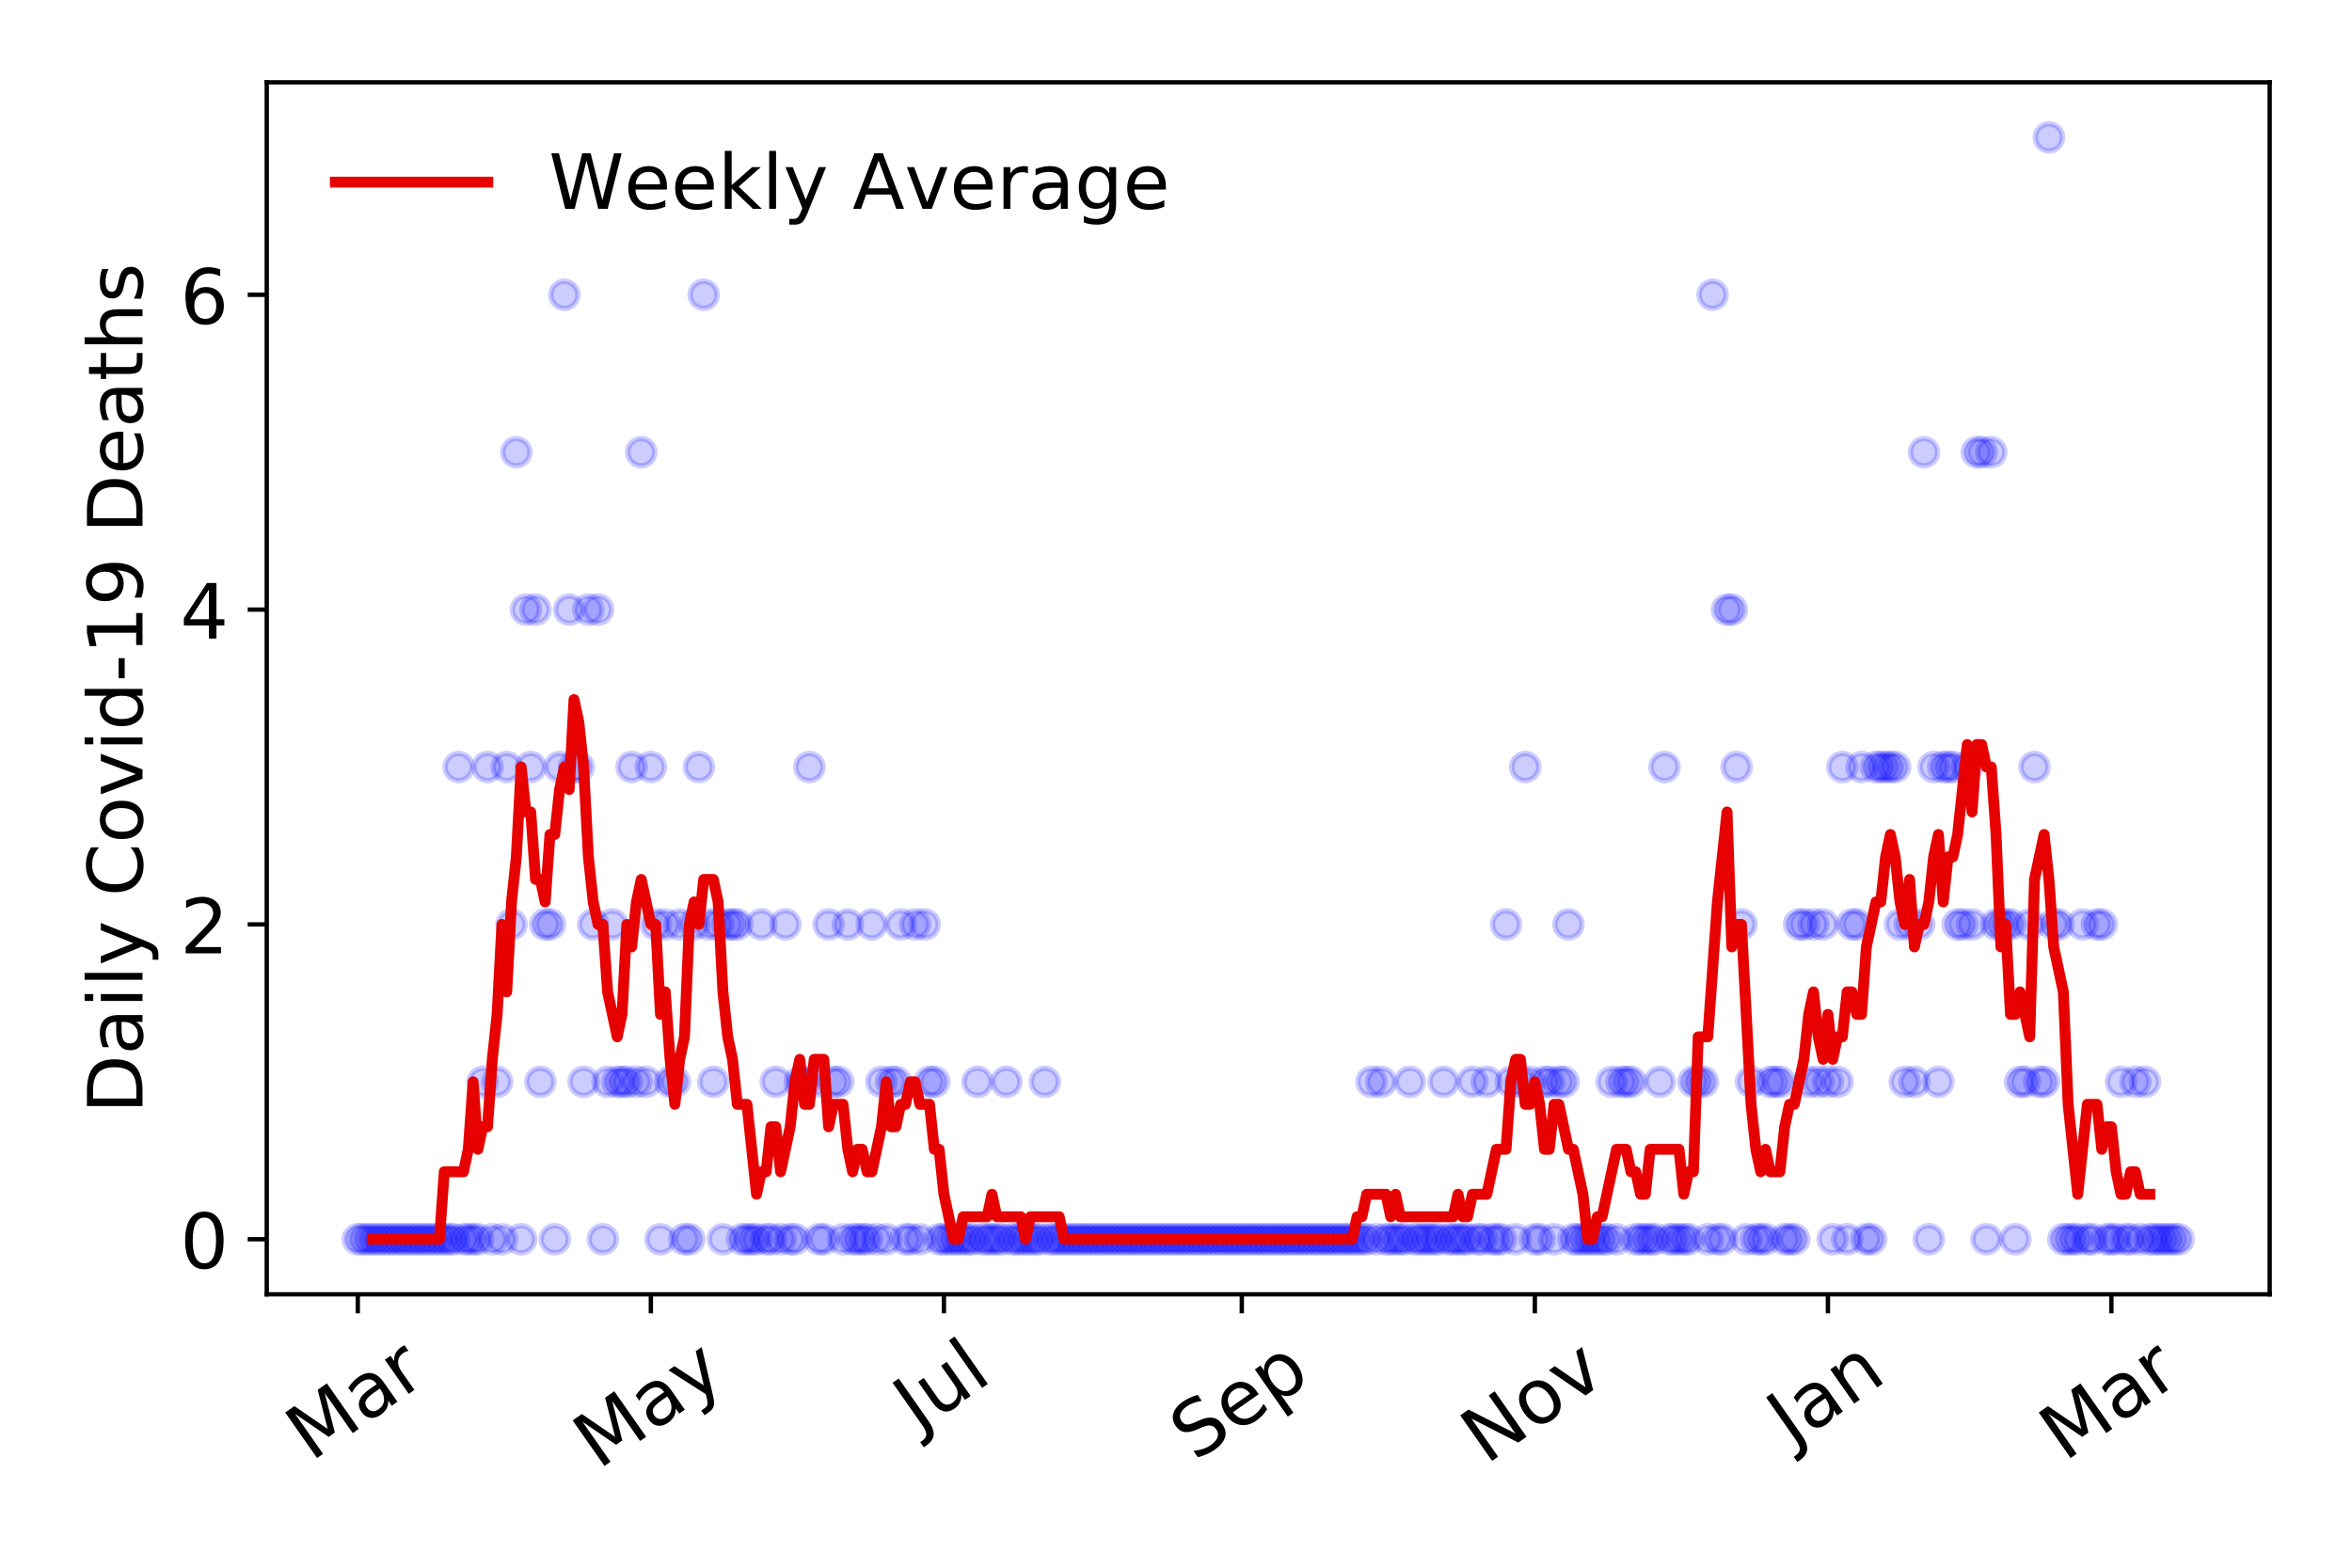 <?xml version="1.0" encoding="utf-8" standalone="no"?>
<!DOCTYPE svg PUBLIC "-//W3C//DTD SVG 1.1//EN"
  "http://www.w3.org/Graphics/SVG/1.1/DTD/svg11.dtd">
<!-- Created with matplotlib (https://matplotlib.org/) -->
<svg height="288pt" version="1.1" viewBox="0 0 432 288" width="432pt" xmlns="http://www.w3.org/2000/svg" xmlns:xlink="http://www.w3.org/1999/xlink">
 <defs>
  <style type="text/css">
*{stroke-linecap:butt;stroke-linejoin:round;}
  </style>
 </defs>
 <g id="figure_1">
  <g id="patch_1">
   <path d="M 0 288 
L 432 288 
L 432 0 
L 0 0 
z
" style="fill:#ffffff;"/>
  </g>
  <g id="axes_1">
   <g id="patch_2">
    <path d="M 48.995 237.778 
L 416.88 237.778 
L 416.88 15.12 
L 48.995 15.12 
z
" style="fill:#ffffff;"/>
   </g>
   <g id="matplotlib.axis_1">
    <g id="xtick_1">
     <g id="line2d_1">
      <defs>
       <path d="M 0 0 
L 0 3.5 
" id="m3e5cc31bb3" style="stroke:#000000;stroke-width:0.8;"/>
      </defs>
      <g>
       <use style="stroke:#000000;stroke-width:0.8;" x="65.717" xlink:href="#m3e5cc31bb3" y="237.778"/>
      </g>
     </g>
     <g id="text_1">
      <!-- Mar -->
      <defs>
       <path d="M 9.812 72.906 
L 24.516 72.906 
L 43.109 23.297 
L 61.812 72.906 
L 76.516 72.906 
L 76.516 0 
L 66.891 0 
L 66.891 64.016 
L 48.094 14.016 
L 38.188 14.016 
L 19.391 64.016 
L 19.391 0 
L 9.812 0 
z
" id="DejaVuSans-77"/>
       <path d="M 34.281 27.484 
Q 23.391 27.484 19.188 25 
Q 14.984 22.516 14.984 16.5 
Q 14.984 11.719 18.141 8.906 
Q 21.297 6.109 26.703 6.109 
Q 34.188 6.109 38.703 11.406 
Q 43.219 16.703 43.219 25.484 
L 43.219 27.484 
z
M 52.203 31.203 
L 52.203 0 
L 43.219 0 
L 43.219 8.297 
Q 40.141 3.328 35.547 0.953 
Q 30.953 -1.422 24.312 -1.422 
Q 15.922 -1.422 10.953 3.297 
Q 6 8.016 6 15.922 
Q 6 25.141 12.172 29.828 
Q 18.359 34.516 30.609 34.516 
L 43.219 34.516 
L 43.219 35.406 
Q 43.219 41.609 39.141 45 
Q 35.062 48.391 27.688 48.391 
Q 23 48.391 18.547 47.266 
Q 14.109 46.141 10.016 43.891 
L 10.016 52.203 
Q 14.938 54.109 19.578 55.047 
Q 24.219 56 28.609 56 
Q 40.484 56 46.344 49.844 
Q 52.203 43.703 52.203 31.203 
z
" id="DejaVuSans-97"/>
       <path d="M 41.109 46.297 
Q 39.594 47.172 37.812 47.578 
Q 36.031 48 33.891 48 
Q 26.266 48 22.188 43.047 
Q 18.109 38.094 18.109 28.812 
L 18.109 0 
L 9.078 0 
L 9.078 54.688 
L 18.109 54.688 
L 18.109 46.188 
Q 20.953 51.172 25.484 53.578 
Q 30.031 56 36.531 56 
Q 37.453 56 38.578 55.875 
Q 39.703 55.766 41.062 55.516 
z
" id="DejaVuSans-114"/>
      </defs>
      <g transform="translate(57.114 268.643)rotate(-35)scale(0.14 -0.14)">
       <use xlink:href="#DejaVuSans-77"/>
       <use x="86.279" xlink:href="#DejaVuSans-97"/>
       <use x="147.559" xlink:href="#DejaVuSans-114"/>
      </g>
     </g>
    </g>
    <g id="xtick_2">
     <g id="line2d_2">
      <g>
       <use style="stroke:#000000;stroke-width:0.8;" x="119.545" xlink:href="#m3e5cc31bb3" y="237.778"/>
      </g>
     </g>
     <g id="text_2">
      <!-- May -->
      <defs>
       <path d="M 32.172 -5.078 
Q 28.375 -14.844 24.75 -17.812 
Q 21.141 -20.797 15.094 -20.797 
L 7.906 -20.797 
L 7.906 -13.281 
L 13.188 -13.281 
Q 16.891 -13.281 18.938 -11.516 
Q 21 -9.766 23.484 -3.219 
L 25.094 0.875 
L 2.984 54.688 
L 12.5 54.688 
L 29.594 11.922 
L 46.688 54.688 
L 56.203 54.688 
z
" id="DejaVuSans-121"/>
      </defs>
      <g transform="translate(109.906 270.094)rotate(-35)scale(0.14 -0.14)">
       <use xlink:href="#DejaVuSans-77"/>
       <use x="86.279" xlink:href="#DejaVuSans-97"/>
       <use x="147.559" xlink:href="#DejaVuSans-121"/>
      </g>
     </g>
    </g>
    <g id="xtick_3">
     <g id="line2d_3">
      <g>
       <use style="stroke:#000000;stroke-width:0.8;" x="173.373" xlink:href="#m3e5cc31bb3" y="237.778"/>
      </g>
     </g>
     <g id="text_3">
      <!-- Jul -->
      <defs>
       <path d="M 9.812 72.906 
L 19.672 72.906 
L 19.672 5.078 
Q 19.672 -8.109 14.672 -14.062 
Q 9.672 -20.016 -1.422 -20.016 
L -5.172 -20.016 
L -5.172 -11.719 
L -2.094 -11.719 
Q 4.438 -11.719 7.125 -8.047 
Q 9.812 -4.391 9.812 5.078 
z
" id="DejaVuSans-74"/>
       <path d="M 8.5 21.578 
L 8.5 54.688 
L 17.484 54.688 
L 17.484 21.922 
Q 17.484 14.156 20.5 10.266 
Q 23.531 6.391 29.594 6.391 
Q 36.859 6.391 41.078 11.031 
Q 45.312 15.672 45.312 23.688 
L 45.312 54.688 
L 54.297 54.688 
L 54.297 0 
L 45.312 0 
L 45.312 8.406 
Q 42.047 3.422 37.719 1 
Q 33.406 -1.422 27.688 -1.422 
Q 18.266 -1.422 13.375 4.438 
Q 8.5 10.297 8.5 21.578 
z
M 31.109 56 
z
" id="DejaVuSans-117"/>
       <path d="M 9.422 75.984 
L 18.406 75.984 
L 18.406 0 
L 9.422 0 
z
" id="DejaVuSans-108"/>
      </defs>
      <g transform="translate(168.671 263.181)rotate(-35)scale(0.14 -0.14)">
       <use xlink:href="#DejaVuSans-74"/>
       <use x="29.492" xlink:href="#DejaVuSans-117"/>
       <use x="92.871" xlink:href="#DejaVuSans-108"/>
      </g>
     </g>
    </g>
    <g id="xtick_4">
     <g id="line2d_4">
      <g>
       <use style="stroke:#000000;stroke-width:0.8;" x="228.084" xlink:href="#m3e5cc31bb3" y="237.778"/>
      </g>
     </g>
     <g id="text_4">
      <!-- Sep -->
      <defs>
       <path d="M 53.516 70.516 
L 53.516 60.891 
Q 47.906 63.578 42.922 64.891 
Q 37.938 66.219 33.297 66.219 
Q 25.25 66.219 20.875 63.094 
Q 16.5 59.969 16.5 54.203 
Q 16.5 49.359 19.406 46.891 
Q 22.312 44.438 30.422 42.922 
L 36.375 41.703 
Q 47.406 39.594 52.656 34.297 
Q 57.906 29 57.906 20.125 
Q 57.906 9.516 50.797 4.047 
Q 43.703 -1.422 29.984 -1.422 
Q 24.812 -1.422 18.969 -0.25 
Q 13.141 0.922 6.891 3.219 
L 6.891 13.375 
Q 12.891 10.016 18.656 8.297 
Q 24.422 6.594 29.984 6.594 
Q 38.422 6.594 43.016 9.906 
Q 47.609 13.234 47.609 19.391 
Q 47.609 24.75 44.312 27.781 
Q 41.016 30.812 33.5 32.328 
L 27.484 33.5 
Q 16.453 35.688 11.516 40.375 
Q 6.594 45.062 6.594 53.422 
Q 6.594 63.094 13.406 68.656 
Q 20.219 74.219 32.172 74.219 
Q 37.312 74.219 42.625 73.281 
Q 47.953 72.359 53.516 70.516 
z
" id="DejaVuSans-83"/>
       <path d="M 56.203 29.594 
L 56.203 25.203 
L 14.891 25.203 
Q 15.484 15.922 20.484 11.062 
Q 25.484 6.203 34.422 6.203 
Q 39.594 6.203 44.453 7.469 
Q 49.312 8.734 54.109 11.281 
L 54.109 2.781 
Q 49.266 0.734 44.188 -0.344 
Q 39.109 -1.422 33.891 -1.422 
Q 20.797 -1.422 13.156 6.188 
Q 5.516 13.812 5.516 26.812 
Q 5.516 40.234 12.766 48.109 
Q 20.016 56 32.328 56 
Q 43.359 56 49.781 48.891 
Q 56.203 41.797 56.203 29.594 
z
M 47.219 32.234 
Q 47.125 39.594 43.094 43.984 
Q 39.062 48.391 32.422 48.391 
Q 24.906 48.391 20.391 44.141 
Q 15.875 39.891 15.188 32.172 
z
" id="DejaVuSans-101"/>
       <path d="M 18.109 8.203 
L 18.109 -20.797 
L 9.078 -20.797 
L 9.078 54.688 
L 18.109 54.688 
L 18.109 46.391 
Q 20.953 51.266 25.266 53.625 
Q 29.594 56 35.594 56 
Q 45.562 56 51.781 48.094 
Q 58.016 40.188 58.016 27.297 
Q 58.016 14.406 51.781 6.484 
Q 45.562 -1.422 35.594 -1.422 
Q 29.594 -1.422 25.266 0.953 
Q 20.953 3.328 18.109 8.203 
z
M 48.688 27.297 
Q 48.688 37.203 44.609 42.844 
Q 40.531 48.484 33.406 48.484 
Q 26.266 48.484 22.188 42.844 
Q 18.109 37.203 18.109 27.297 
Q 18.109 17.391 22.188 11.75 
Q 26.266 6.109 33.406 6.109 
Q 40.531 6.109 44.609 11.75 
Q 48.688 17.391 48.688 27.297 
z
" id="DejaVuSans-112"/>
      </defs>
      <g transform="translate(219.491 268.629)rotate(-35)scale(0.14 -0.14)">
       <use xlink:href="#DejaVuSans-83"/>
       <use x="63.477" xlink:href="#DejaVuSans-101"/>
       <use x="125" xlink:href="#DejaVuSans-112"/>
      </g>
     </g>
    </g>
    <g id="xtick_5">
     <g id="line2d_5">
      <g>
       <use style="stroke:#000000;stroke-width:0.8;" x="281.912" xlink:href="#m3e5cc31bb3" y="237.778"/>
      </g>
     </g>
     <g id="text_5">
      <!-- Nov -->
      <defs>
       <path d="M 9.812 72.906 
L 23.094 72.906 
L 55.422 11.922 
L 55.422 72.906 
L 64.984 72.906 
L 64.984 0 
L 51.703 0 
L 19.391 60.984 
L 19.391 0 
L 9.812 0 
z
" id="DejaVuSans-78"/>
       <path d="M 30.609 48.391 
Q 23.391 48.391 19.188 42.75 
Q 14.984 37.109 14.984 27.297 
Q 14.984 17.484 19.156 11.844 
Q 23.344 6.203 30.609 6.203 
Q 37.797 6.203 41.984 11.859 
Q 46.188 17.531 46.188 27.297 
Q 46.188 37.016 41.984 42.703 
Q 37.797 48.391 30.609 48.391 
z
M 30.609 56 
Q 42.328 56 49.016 48.375 
Q 55.719 40.766 55.719 27.297 
Q 55.719 13.875 49.016 6.219 
Q 42.328 -1.422 30.609 -1.422 
Q 18.844 -1.422 12.172 6.219 
Q 5.516 13.875 5.516 27.297 
Q 5.516 40.766 12.172 48.375 
Q 18.844 56 30.609 56 
z
" id="DejaVuSans-111"/>
       <path d="M 2.984 54.688 
L 12.5 54.688 
L 29.594 8.797 
L 46.688 54.688 
L 56.203 54.688 
L 35.688 0 
L 23.484 0 
z
" id="DejaVuSans-118"/>
      </defs>
      <g transform="translate(272.936 269.166)rotate(-35)scale(0.14 -0.14)">
       <use xlink:href="#DejaVuSans-78"/>
       <use x="74.805" xlink:href="#DejaVuSans-111"/>
       <use x="135.986" xlink:href="#DejaVuSans-118"/>
      </g>
     </g>
    </g>
    <g id="xtick_6">
     <g id="line2d_6">
      <g>
       <use style="stroke:#000000;stroke-width:0.8;" x="335.741" xlink:href="#m3e5cc31bb3" y="237.778"/>
      </g>
     </g>
     <g id="text_6">
      <!-- Jan -->
      <defs>
       <path d="M 54.891 33.016 
L 54.891 0 
L 45.906 0 
L 45.906 32.719 
Q 45.906 40.484 42.875 44.328 
Q 39.844 48.188 33.797 48.188 
Q 26.516 48.188 22.312 43.547 
Q 18.109 38.922 18.109 30.906 
L 18.109 0 
L 9.078 0 
L 9.078 54.688 
L 18.109 54.688 
L 18.109 46.188 
Q 21.344 51.125 25.703 53.562 
Q 30.078 56 35.797 56 
Q 45.219 56 50.047 50.172 
Q 54.891 44.344 54.891 33.016 
z
" id="DejaVuSans-110"/>
      </defs>
      <g transform="translate(329.117 265.871)rotate(-35)scale(0.14 -0.14)">
       <use xlink:href="#DejaVuSans-74"/>
       <use x="29.492" xlink:href="#DejaVuSans-97"/>
       <use x="90.771" xlink:href="#DejaVuSans-110"/>
      </g>
     </g>
    </g>
    <g id="xtick_7">
     <g id="line2d_7">
      <g>
       <use style="stroke:#000000;stroke-width:0.8;" x="387.804" xlink:href="#m3e5cc31bb3" y="237.778"/>
      </g>
     </g>
     <g id="text_7">
      <!-- Mar -->
      <g transform="translate(379.201 268.643)rotate(-35)scale(0.14 -0.14)">
       <use xlink:href="#DejaVuSans-77"/>
       <use x="86.279" xlink:href="#DejaVuSans-97"/>
       <use x="147.559" xlink:href="#DejaVuSans-114"/>
      </g>
     </g>
    </g>
   </g>
   <g id="matplotlib.axis_2">
    <g id="ytick_1">
     <g id="line2d_8">
      <defs>
       <path d="M 0 0 
L -3.5 0 
" id="mf4323b15ac" style="stroke:#000000;stroke-width:0.8;"/>
      </defs>
      <g>
       <use style="stroke:#000000;stroke-width:0.8;" x="48.995" xlink:href="#mf4323b15ac" y="227.657"/>
      </g>
     </g>
     <g id="text_8">
      <!-- 0 -->
      <defs>
       <path d="M 31.781 66.406 
Q 24.172 66.406 20.328 58.906 
Q 16.5 51.422 16.5 36.375 
Q 16.5 21.391 20.328 13.891 
Q 24.172 6.391 31.781 6.391 
Q 39.453 6.391 43.281 13.891 
Q 47.125 21.391 47.125 36.375 
Q 47.125 51.422 43.281 58.906 
Q 39.453 66.406 31.781 66.406 
z
M 31.781 74.219 
Q 44.047 74.219 50.516 64.516 
Q 56.984 54.828 56.984 36.375 
Q 56.984 17.969 50.516 8.266 
Q 44.047 -1.422 31.781 -1.422 
Q 19.531 -1.422 13.062 8.266 
Q 6.594 17.969 6.594 36.375 
Q 6.594 54.828 13.062 64.516 
Q 19.531 74.219 31.781 74.219 
z
" id="DejaVuSans-48"/>
      </defs>
      <g transform="translate(33.087 232.976)scale(0.14 -0.14)">
       <use xlink:href="#DejaVuSans-48"/>
      </g>
     </g>
    </g>
    <g id="ytick_2">
     <g id="line2d_9">
      <g>
       <use style="stroke:#000000;stroke-width:0.8;" x="48.995" xlink:href="#mf4323b15ac" y="169.824"/>
      </g>
     </g>
     <g id="text_9">
      <!-- 2 -->
      <defs>
       <path d="M 19.188 8.297 
L 53.609 8.297 
L 53.609 0 
L 7.328 0 
L 7.328 8.297 
Q 12.938 14.109 22.625 23.891 
Q 32.328 33.688 34.812 36.531 
Q 39.547 41.844 41.422 45.531 
Q 43.312 49.219 43.312 52.781 
Q 43.312 58.594 39.234 62.25 
Q 35.156 65.922 28.609 65.922 
Q 23.969 65.922 18.812 64.312 
Q 13.672 62.703 7.812 59.422 
L 7.812 69.391 
Q 13.766 71.781 18.938 73 
Q 24.125 74.219 28.422 74.219 
Q 39.75 74.219 46.484 68.547 
Q 53.219 62.891 53.219 53.422 
Q 53.219 48.922 51.531 44.891 
Q 49.859 40.875 45.406 35.406 
Q 44.188 33.984 37.641 27.219 
Q 31.109 20.453 19.188 8.297 
z
" id="DejaVuSans-50"/>
      </defs>
      <g transform="translate(33.087 175.143)scale(0.14 -0.14)">
       <use xlink:href="#DejaVuSans-50"/>
      </g>
     </g>
    </g>
    <g id="ytick_3">
     <g id="line2d_10">
      <g>
       <use style="stroke:#000000;stroke-width:0.8;" x="48.995" xlink:href="#mf4323b15ac" y="111.991"/>
      </g>
     </g>
     <g id="text_10">
      <!-- 4 -->
      <defs>
       <path d="M 37.797 64.312 
L 12.891 25.391 
L 37.797 25.391 
z
M 35.203 72.906 
L 47.609 72.906 
L 47.609 25.391 
L 58.016 25.391 
L 58.016 17.188 
L 47.609 17.188 
L 47.609 0 
L 37.797 0 
L 37.797 17.188 
L 4.891 17.188 
L 4.891 26.703 
z
" id="DejaVuSans-52"/>
      </defs>
      <g transform="translate(33.087 117.31)scale(0.14 -0.14)">
       <use xlink:href="#DejaVuSans-52"/>
      </g>
     </g>
    </g>
    <g id="ytick_4">
     <g id="line2d_11">
      <g>
       <use style="stroke:#000000;stroke-width:0.8;" x="48.995" xlink:href="#mf4323b15ac" y="54.157"/>
      </g>
     </g>
     <g id="text_11">
      <!-- 6 -->
      <defs>
       <path d="M 33.016 40.375 
Q 26.375 40.375 22.484 35.828 
Q 18.609 31.297 18.609 23.391 
Q 18.609 15.531 22.484 10.953 
Q 26.375 6.391 33.016 6.391 
Q 39.656 6.391 43.531 10.953 
Q 47.406 15.531 47.406 23.391 
Q 47.406 31.297 43.531 35.828 
Q 39.656 40.375 33.016 40.375 
z
M 52.594 71.297 
L 52.594 62.312 
Q 48.875 64.062 45.094 64.984 
Q 41.312 65.922 37.594 65.922 
Q 27.828 65.922 22.672 59.328 
Q 17.531 52.734 16.797 39.406 
Q 19.672 43.656 24.016 45.922 
Q 28.375 48.188 33.594 48.188 
Q 44.578 48.188 50.953 41.516 
Q 57.328 34.859 57.328 23.391 
Q 57.328 12.156 50.688 5.359 
Q 44.047 -1.422 33.016 -1.422 
Q 20.359 -1.422 13.672 8.266 
Q 6.984 17.969 6.984 36.375 
Q 6.984 53.656 15.188 63.938 
Q 23.391 74.219 37.203 74.219 
Q 40.922 74.219 44.703 73.484 
Q 48.484 72.75 52.594 71.297 
z
" id="DejaVuSans-54"/>
      </defs>
      <g transform="translate(33.087 59.476)scale(0.14 -0.14)">
       <use xlink:href="#DejaVuSans-54"/>
      </g>
     </g>
    </g>
    <g id="text_12">
     <!-- Daily Covid-19 Deaths -->
     <defs>
      <path d="M 19.672 64.797 
L 19.672 8.109 
L 31.594 8.109 
Q 46.688 8.109 53.688 14.938 
Q 60.688 21.781 60.688 36.531 
Q 60.688 51.172 53.688 57.984 
Q 46.688 64.797 31.594 64.797 
z
M 9.812 72.906 
L 30.078 72.906 
Q 51.266 72.906 61.172 64.094 
Q 71.094 55.281 71.094 36.531 
Q 71.094 17.672 61.125 8.828 
Q 51.172 0 30.078 0 
L 9.812 0 
z
" id="DejaVuSans-68"/>
      <path d="M 9.422 54.688 
L 18.406 54.688 
L 18.406 0 
L 9.422 0 
z
M 9.422 75.984 
L 18.406 75.984 
L 18.406 64.594 
L 9.422 64.594 
z
" id="DejaVuSans-105"/>
      <path id="DejaVuSans-32"/>
      <path d="M 64.406 67.281 
L 64.406 56.891 
Q 59.422 61.531 53.781 63.812 
Q 48.141 66.109 41.797 66.109 
Q 29.297 66.109 22.656 58.469 
Q 16.016 50.828 16.016 36.375 
Q 16.016 21.969 22.656 14.328 
Q 29.297 6.688 41.797 6.688 
Q 48.141 6.688 53.781 8.984 
Q 59.422 11.281 64.406 15.922 
L 64.406 5.609 
Q 59.234 2.094 53.438 0.328 
Q 47.656 -1.422 41.219 -1.422 
Q 24.656 -1.422 15.125 8.703 
Q 5.609 18.844 5.609 36.375 
Q 5.609 53.953 15.125 64.078 
Q 24.656 74.219 41.219 74.219 
Q 47.75 74.219 53.531 72.484 
Q 59.328 70.75 64.406 67.281 
z
" id="DejaVuSans-67"/>
      <path d="M 45.406 46.391 
L 45.406 75.984 
L 54.391 75.984 
L 54.391 0 
L 45.406 0 
L 45.406 8.203 
Q 42.578 3.328 38.25 0.953 
Q 33.938 -1.422 27.875 -1.422 
Q 17.969 -1.422 11.734 6.484 
Q 5.516 14.406 5.516 27.297 
Q 5.516 40.188 11.734 48.094 
Q 17.969 56 27.875 56 
Q 33.938 56 38.25 53.625 
Q 42.578 51.266 45.406 46.391 
z
M 14.797 27.297 
Q 14.797 17.391 18.875 11.75 
Q 22.953 6.109 30.078 6.109 
Q 37.203 6.109 41.297 11.75 
Q 45.406 17.391 45.406 27.297 
Q 45.406 37.203 41.297 42.844 
Q 37.203 48.484 30.078 48.484 
Q 22.953 48.484 18.875 42.844 
Q 14.797 37.203 14.797 27.297 
z
" id="DejaVuSans-100"/>
      <path d="M 4.891 31.391 
L 31.203 31.391 
L 31.203 23.391 
L 4.891 23.391 
z
" id="DejaVuSans-45"/>
      <path d="M 12.406 8.297 
L 28.516 8.297 
L 28.516 63.922 
L 10.984 60.406 
L 10.984 69.391 
L 28.422 72.906 
L 38.281 72.906 
L 38.281 8.297 
L 54.391 8.297 
L 54.391 0 
L 12.406 0 
z
" id="DejaVuSans-49"/>
      <path d="M 10.984 1.516 
L 10.984 10.5 
Q 14.703 8.734 18.5 7.812 
Q 22.312 6.891 25.984 6.891 
Q 35.75 6.891 40.891 13.453 
Q 46.047 20.016 46.781 33.406 
Q 43.953 29.203 39.594 26.953 
Q 35.25 24.703 29.984 24.703 
Q 19.047 24.703 12.672 31.312 
Q 6.297 37.938 6.297 49.422 
Q 6.297 60.641 12.938 67.422 
Q 19.578 74.219 30.609 74.219 
Q 43.266 74.219 49.922 64.516 
Q 56.594 54.828 56.594 36.375 
Q 56.594 19.141 48.406 8.859 
Q 40.234 -1.422 26.422 -1.422 
Q 22.703 -1.422 18.891 -0.688 
Q 15.094 0.047 10.984 1.516 
z
M 30.609 32.422 
Q 37.25 32.422 41.125 36.953 
Q 45.016 41.5 45.016 49.422 
Q 45.016 57.281 41.125 61.844 
Q 37.25 66.406 30.609 66.406 
Q 23.969 66.406 20.094 61.844 
Q 16.219 57.281 16.219 49.422 
Q 16.219 41.5 20.094 36.953 
Q 23.969 32.422 30.609 32.422 
z
" id="DejaVuSans-57"/>
      <path d="M 18.312 70.219 
L 18.312 54.688 
L 36.812 54.688 
L 36.812 47.703 
L 18.312 47.703 
L 18.312 18.016 
Q 18.312 11.328 20.141 9.422 
Q 21.969 7.516 27.594 7.516 
L 36.812 7.516 
L 36.812 0 
L 27.594 0 
Q 17.188 0 13.234 3.875 
Q 9.281 7.766 9.281 18.016 
L 9.281 47.703 
L 2.688 47.703 
L 2.688 54.688 
L 9.281 54.688 
L 9.281 70.219 
z
" id="DejaVuSans-116"/>
      <path d="M 54.891 33.016 
L 54.891 0 
L 45.906 0 
L 45.906 32.719 
Q 45.906 40.484 42.875 44.328 
Q 39.844 48.188 33.797 48.188 
Q 26.516 48.188 22.312 43.547 
Q 18.109 38.922 18.109 30.906 
L 18.109 0 
L 9.078 0 
L 9.078 75.984 
L 18.109 75.984 
L 18.109 46.188 
Q 21.344 51.125 25.703 53.562 
Q 30.078 56 35.797 56 
Q 45.219 56 50.047 50.172 
Q 54.891 44.344 54.891 33.016 
z
" id="DejaVuSans-104"/>
      <path d="M 44.281 53.078 
L 44.281 44.578 
Q 40.484 46.531 36.375 47.5 
Q 32.281 48.484 27.875 48.484 
Q 21.188 48.484 17.844 46.438 
Q 14.5 44.391 14.5 40.281 
Q 14.5 37.156 16.891 35.375 
Q 19.281 33.594 26.516 31.984 
L 29.594 31.297 
Q 39.156 29.25 43.188 25.516 
Q 47.219 21.781 47.219 15.094 
Q 47.219 7.469 41.188 3.016 
Q 35.156 -1.422 24.609 -1.422 
Q 20.219 -1.422 15.453 -0.562 
Q 10.688 0.297 5.422 2 
L 5.422 11.281 
Q 10.406 8.688 15.234 7.391 
Q 20.062 6.109 24.812 6.109 
Q 31.156 6.109 34.562 8.281 
Q 37.984 10.453 37.984 14.406 
Q 37.984 18.062 35.516 20.016 
Q 33.062 21.969 24.703 23.781 
L 21.578 24.516 
Q 13.234 26.266 9.516 29.906 
Q 5.812 33.547 5.812 39.891 
Q 5.812 47.609 11.281 51.797 
Q 16.75 56 26.812 56 
Q 31.781 56 36.172 55.266 
Q 40.578 54.547 44.281 53.078 
z
" id="DejaVuSans-115"/>
     </defs>
     <g transform="translate(26.176 204.56)rotate(-90)scale(0.14 -0.14)">
      <use xlink:href="#DejaVuSans-68"/>
      <use x="77.002" xlink:href="#DejaVuSans-97"/>
      <use x="138.281" xlink:href="#DejaVuSans-105"/>
      <use x="166.064" xlink:href="#DejaVuSans-108"/>
      <use x="193.848" xlink:href="#DejaVuSans-121"/>
      <use x="253.027" xlink:href="#DejaVuSans-32"/>
      <use x="284.814" xlink:href="#DejaVuSans-67"/>
      <use x="354.639" xlink:href="#DejaVuSans-111"/>
      <use x="415.82" xlink:href="#DejaVuSans-118"/>
      <use x="475" xlink:href="#DejaVuSans-105"/>
      <use x="502.783" xlink:href="#DejaVuSans-100"/>
      <use x="566.26" xlink:href="#DejaVuSans-45"/>
      <use x="602.344" xlink:href="#DejaVuSans-49"/>
      <use x="665.967" xlink:href="#DejaVuSans-57"/>
      <use x="729.59" xlink:href="#DejaVuSans-32"/>
      <use x="761.377" xlink:href="#DejaVuSans-68"/>
      <use x="838.379" xlink:href="#DejaVuSans-101"/>
      <use x="899.902" xlink:href="#DejaVuSans-97"/>
      <use x="961.182" xlink:href="#DejaVuSans-116"/>
      <use x="1000.391" xlink:href="#DejaVuSans-104"/>
      <use x="1063.77" xlink:href="#DejaVuSans-115"/>
     </g>
    </g>
   </g>
   <g id="line2d_12">
    <defs>
     <path d="M 0 2.5 
C 0.663 2.5 1.299 2.237 1.768 1.768 
C 2.237 1.299 2.5 0.663 2.5 0 
C 2.5 -0.663 2.237 -1.299 1.768 -1.768 
C 1.299 -2.237 0.663 -2.5 0 -2.5 
C -0.663 -2.5 -1.299 -2.237 -1.768 -1.768 
C -2.237 -1.299 -2.5 -0.663 -2.5 0 
C -2.5 0.663 -2.237 1.299 -1.768 1.768 
C -1.299 2.237 -0.663 2.5 0 2.5 
z
" id="m1f5b466762" style="stroke:#0000ff;stroke-opacity:0.2;"/>
    </defs>
    <g clip-path="url(#p55b78e328a)">
     <use style="fill:#0000ff;fill-opacity:0.2;stroke:#0000ff;stroke-opacity:0.2;" x="65.717" xlink:href="#m1f5b466762" y="227.657"/>
     <use style="fill:#0000ff;fill-opacity:0.2;stroke:#0000ff;stroke-opacity:0.2;" x="66.599" xlink:href="#m1f5b466762" y="227.657"/>
     <use style="fill:#0000ff;fill-opacity:0.2;stroke:#0000ff;stroke-opacity:0.2;" x="67.482" xlink:href="#m1f5b466762" y="227.657"/>
     <use style="fill:#0000ff;fill-opacity:0.2;stroke:#0000ff;stroke-opacity:0.2;" x="68.364" xlink:href="#m1f5b466762" y="227.657"/>
     <use style="fill:#0000ff;fill-opacity:0.2;stroke:#0000ff;stroke-opacity:0.2;" x="69.247" xlink:href="#m1f5b466762" y="227.657"/>
     <use style="fill:#0000ff;fill-opacity:0.2;stroke:#0000ff;stroke-opacity:0.2;" x="70.129" xlink:href="#m1f5b466762" y="227.657"/>
     <use style="fill:#0000ff;fill-opacity:0.2;stroke:#0000ff;stroke-opacity:0.2;" x="71.012" xlink:href="#m1f5b466762" y="227.657"/>
     <use style="fill:#0000ff;fill-opacity:0.2;stroke:#0000ff;stroke-opacity:0.2;" x="71.894" xlink:href="#m1f5b466762" y="227.657"/>
     <use style="fill:#0000ff;fill-opacity:0.2;stroke:#0000ff;stroke-opacity:0.2;" x="72.776" xlink:href="#m1f5b466762" y="227.657"/>
     <use style="fill:#0000ff;fill-opacity:0.2;stroke:#0000ff;stroke-opacity:0.2;" x="73.659" xlink:href="#m1f5b466762" y="227.657"/>
     <use style="fill:#0000ff;fill-opacity:0.2;stroke:#0000ff;stroke-opacity:0.2;" x="74.541" xlink:href="#m1f5b466762" y="227.657"/>
     <use style="fill:#0000ff;fill-opacity:0.2;stroke:#0000ff;stroke-opacity:0.2;" x="75.424" xlink:href="#m1f5b466762" y="227.657"/>
     <use style="fill:#0000ff;fill-opacity:0.2;stroke:#0000ff;stroke-opacity:0.2;" x="76.306" xlink:href="#m1f5b466762" y="227.657"/>
     <use style="fill:#0000ff;fill-opacity:0.2;stroke:#0000ff;stroke-opacity:0.2;" x="77.189" xlink:href="#m1f5b466762" y="227.657"/>
     <use style="fill:#0000ff;fill-opacity:0.2;stroke:#0000ff;stroke-opacity:0.2;" x="78.071" xlink:href="#m1f5b466762" y="227.657"/>
     <use style="fill:#0000ff;fill-opacity:0.2;stroke:#0000ff;stroke-opacity:0.2;" x="78.953" xlink:href="#m1f5b466762" y="227.657"/>
     <use style="fill:#0000ff;fill-opacity:0.2;stroke:#0000ff;stroke-opacity:0.2;" x="79.836" xlink:href="#m1f5b466762" y="227.657"/>
     <use style="fill:#0000ff;fill-opacity:0.2;stroke:#0000ff;stroke-opacity:0.2;" x="80.718" xlink:href="#m1f5b466762" y="227.657"/>
     <use style="fill:#0000ff;fill-opacity:0.2;stroke:#0000ff;stroke-opacity:0.2;" x="81.601" xlink:href="#m1f5b466762" y="227.657"/>
     <use style="fill:#0000ff;fill-opacity:0.2;stroke:#0000ff;stroke-opacity:0.2;" x="82.483" xlink:href="#m1f5b466762" y="227.657"/>
     <use style="fill:#0000ff;fill-opacity:0.2;stroke:#0000ff;stroke-opacity:0.2;" x="83.366" xlink:href="#m1f5b466762" y="227.657"/>
     <use style="fill:#0000ff;fill-opacity:0.2;stroke:#0000ff;stroke-opacity:0.2;" x="84.248" xlink:href="#m1f5b466762" y="140.907"/>
     <use style="fill:#0000ff;fill-opacity:0.2;stroke:#0000ff;stroke-opacity:0.2;" x="85.131" xlink:href="#m1f5b466762" y="227.657"/>
     <use style="fill:#0000ff;fill-opacity:0.2;stroke:#0000ff;stroke-opacity:0.2;" x="86.013" xlink:href="#m1f5b466762" y="227.657"/>
     <use style="fill:#0000ff;fill-opacity:0.2;stroke:#0000ff;stroke-opacity:0.2;" x="86.895" xlink:href="#m1f5b466762" y="227.657"/>
     <use style="fill:#0000ff;fill-opacity:0.2;stroke:#0000ff;stroke-opacity:0.2;" x="87.778" xlink:href="#m1f5b466762" y="227.657"/>
     <use style="fill:#0000ff;fill-opacity:0.2;stroke:#0000ff;stroke-opacity:0.2;" x="88.66" xlink:href="#m1f5b466762" y="198.741"/>
     <use style="fill:#0000ff;fill-opacity:0.2;stroke:#0000ff;stroke-opacity:0.2;" x="89.543" xlink:href="#m1f5b466762" y="140.907"/>
     <use style="fill:#0000ff;fill-opacity:0.2;stroke:#0000ff;stroke-opacity:0.2;" x="90.425" xlink:href="#m1f5b466762" y="227.657"/>
     <use style="fill:#0000ff;fill-opacity:0.2;stroke:#0000ff;stroke-opacity:0.2;" x="91.308" xlink:href="#m1f5b466762" y="198.741"/>
     <use style="fill:#0000ff;fill-opacity:0.2;stroke:#0000ff;stroke-opacity:0.2;" x="92.19" xlink:href="#m1f5b466762" y="227.657"/>
     <use style="fill:#0000ff;fill-opacity:0.2;stroke:#0000ff;stroke-opacity:0.2;" x="93.072" xlink:href="#m1f5b466762" y="140.907"/>
     <use style="fill:#0000ff;fill-opacity:0.2;stroke:#0000ff;stroke-opacity:0.2;" x="93.955" xlink:href="#m1f5b466762" y="169.824"/>
     <use style="fill:#0000ff;fill-opacity:0.2;stroke:#0000ff;stroke-opacity:0.2;" x="94.837" xlink:href="#m1f5b466762" y="83.074"/>
     <use style="fill:#0000ff;fill-opacity:0.2;stroke:#0000ff;stroke-opacity:0.2;" x="95.72" xlink:href="#m1f5b466762" y="227.657"/>
     <use style="fill:#0000ff;fill-opacity:0.2;stroke:#0000ff;stroke-opacity:0.2;" x="96.602" xlink:href="#m1f5b466762" y="111.991"/>
     <use style="fill:#0000ff;fill-opacity:0.2;stroke:#0000ff;stroke-opacity:0.2;" x="97.485" xlink:href="#m1f5b466762" y="140.907"/>
     <use style="fill:#0000ff;fill-opacity:0.2;stroke:#0000ff;stroke-opacity:0.2;" x="98.367" xlink:href="#m1f5b466762" y="111.991"/>
     <use style="fill:#0000ff;fill-opacity:0.2;stroke:#0000ff;stroke-opacity:0.2;" x="99.249" xlink:href="#m1f5b466762" y="198.741"/>
     <use style="fill:#0000ff;fill-opacity:0.2;stroke:#0000ff;stroke-opacity:0.2;" x="100.132" xlink:href="#m1f5b466762" y="169.824"/>
     <use style="fill:#0000ff;fill-opacity:0.2;stroke:#0000ff;stroke-opacity:0.2;" x="101.014" xlink:href="#m1f5b466762" y="169.824"/>
     <use style="fill:#0000ff;fill-opacity:0.2;stroke:#0000ff;stroke-opacity:0.2;" x="101.897" xlink:href="#m1f5b466762" y="227.657"/>
     <use style="fill:#0000ff;fill-opacity:0.2;stroke:#0000ff;stroke-opacity:0.2;" x="102.779" xlink:href="#m1f5b466762" y="140.907"/>
     <use style="fill:#0000ff;fill-opacity:0.2;stroke:#0000ff;stroke-opacity:0.2;" x="103.662" xlink:href="#m1f5b466762" y="54.157"/>
     <use style="fill:#0000ff;fill-opacity:0.2;stroke:#0000ff;stroke-opacity:0.2;" x="104.544" xlink:href="#m1f5b466762" y="111.991"/>
     <use style="fill:#0000ff;fill-opacity:0.2;stroke:#0000ff;stroke-opacity:0.2;" x="105.426" xlink:href="#m1f5b466762" y="140.907"/>
     <use style="fill:#0000ff;fill-opacity:0.2;stroke:#0000ff;stroke-opacity:0.2;" x="106.309" xlink:href="#m1f5b466762" y="140.907"/>
     <use style="fill:#0000ff;fill-opacity:0.2;stroke:#0000ff;stroke-opacity:0.2;" x="107.191" xlink:href="#m1f5b466762" y="198.741"/>
     <use style="fill:#0000ff;fill-opacity:0.2;stroke:#0000ff;stroke-opacity:0.2;" x="108.074" xlink:href="#m1f5b466762" y="111.991"/>
     <use style="fill:#0000ff;fill-opacity:0.2;stroke:#0000ff;stroke-opacity:0.2;" x="108.956" xlink:href="#m1f5b466762" y="169.824"/>
     <use style="fill:#0000ff;fill-opacity:0.2;stroke:#0000ff;stroke-opacity:0.2;" x="109.839" xlink:href="#m1f5b466762" y="111.991"/>
     <use style="fill:#0000ff;fill-opacity:0.2;stroke:#0000ff;stroke-opacity:0.2;" x="110.721" xlink:href="#m1f5b466762" y="227.657"/>
     <use style="fill:#0000ff;fill-opacity:0.2;stroke:#0000ff;stroke-opacity:0.2;" x="111.603" xlink:href="#m1f5b466762" y="198.741"/>
     <use style="fill:#0000ff;fill-opacity:0.2;stroke:#0000ff;stroke-opacity:0.2;" x="112.486" xlink:href="#m1f5b466762" y="169.824"/>
     <use style="fill:#0000ff;fill-opacity:0.2;stroke:#0000ff;stroke-opacity:0.2;" x="113.368" xlink:href="#m1f5b466762" y="198.741"/>
     <use style="fill:#0000ff;fill-opacity:0.2;stroke:#0000ff;stroke-opacity:0.2;" x="114.251" xlink:href="#m1f5b466762" y="198.741"/>
     <use style="fill:#0000ff;fill-opacity:0.2;stroke:#0000ff;stroke-opacity:0.2;" x="115.133" xlink:href="#m1f5b466762" y="198.741"/>
     <use style="fill:#0000ff;fill-opacity:0.2;stroke:#0000ff;stroke-opacity:0.2;" x="116.016" xlink:href="#m1f5b466762" y="140.907"/>
     <use style="fill:#0000ff;fill-opacity:0.2;stroke:#0000ff;stroke-opacity:0.2;" x="116.898" xlink:href="#m1f5b466762" y="198.741"/>
     <use style="fill:#0000ff;fill-opacity:0.2;stroke:#0000ff;stroke-opacity:0.2;" x="117.78" xlink:href="#m1f5b466762" y="83.074"/>
     <use style="fill:#0000ff;fill-opacity:0.2;stroke:#0000ff;stroke-opacity:0.2;" x="118.663" xlink:href="#m1f5b466762" y="198.741"/>
     <use style="fill:#0000ff;fill-opacity:0.2;stroke:#0000ff;stroke-opacity:0.2;" x="119.545" xlink:href="#m1f5b466762" y="140.907"/>
     <use style="fill:#0000ff;fill-opacity:0.2;stroke:#0000ff;stroke-opacity:0.2;" x="120.428" xlink:href="#m1f5b466762" y="169.824"/>
     <use style="fill:#0000ff;fill-opacity:0.2;stroke:#0000ff;stroke-opacity:0.2;" x="121.31" xlink:href="#m1f5b466762" y="227.657"/>
     <use style="fill:#0000ff;fill-opacity:0.2;stroke:#0000ff;stroke-opacity:0.2;" x="122.193" xlink:href="#m1f5b466762" y="169.824"/>
     <use style="fill:#0000ff;fill-opacity:0.2;stroke:#0000ff;stroke-opacity:0.2;" x="123.075" xlink:href="#m1f5b466762" y="198.741"/>
     <use style="fill:#0000ff;fill-opacity:0.2;stroke:#0000ff;stroke-opacity:0.2;" x="123.957" xlink:href="#m1f5b466762" y="198.741"/>
     <use style="fill:#0000ff;fill-opacity:0.2;stroke:#0000ff;stroke-opacity:0.2;" x="124.84" xlink:href="#m1f5b466762" y="169.824"/>
     <use style="fill:#0000ff;fill-opacity:0.2;stroke:#0000ff;stroke-opacity:0.2;" x="125.722" xlink:href="#m1f5b466762" y="227.657"/>
     <use style="fill:#0000ff;fill-opacity:0.2;stroke:#0000ff;stroke-opacity:0.2;" x="126.605" xlink:href="#m1f5b466762" y="227.657"/>
     <use style="fill:#0000ff;fill-opacity:0.2;stroke:#0000ff;stroke-opacity:0.2;" x="127.487" xlink:href="#m1f5b466762" y="169.824"/>
     <use style="fill:#0000ff;fill-opacity:0.2;stroke:#0000ff;stroke-opacity:0.2;" x="128.37" xlink:href="#m1f5b466762" y="140.907"/>
     <use style="fill:#0000ff;fill-opacity:0.2;stroke:#0000ff;stroke-opacity:0.2;" x="129.252" xlink:href="#m1f5b466762" y="54.157"/>
     <use style="fill:#0000ff;fill-opacity:0.2;stroke:#0000ff;stroke-opacity:0.2;" x="130.134" xlink:href="#m1f5b466762" y="169.824"/>
     <use style="fill:#0000ff;fill-opacity:0.2;stroke:#0000ff;stroke-opacity:0.2;" x="131.017" xlink:href="#m1f5b466762" y="198.741"/>
     <use style="fill:#0000ff;fill-opacity:0.2;stroke:#0000ff;stroke-opacity:0.2;" x="131.899" xlink:href="#m1f5b466762" y="169.824"/>
     <use style="fill:#0000ff;fill-opacity:0.2;stroke:#0000ff;stroke-opacity:0.2;" x="132.782" xlink:href="#m1f5b466762" y="227.657"/>
     <use style="fill:#0000ff;fill-opacity:0.2;stroke:#0000ff;stroke-opacity:0.2;" x="133.664" xlink:href="#m1f5b466762" y="169.824"/>
     <use style="fill:#0000ff;fill-opacity:0.2;stroke:#0000ff;stroke-opacity:0.2;" x="134.547" xlink:href="#m1f5b466762" y="169.824"/>
     <use style="fill:#0000ff;fill-opacity:0.2;stroke:#0000ff;stroke-opacity:0.2;" x="135.429" xlink:href="#m1f5b466762" y="169.824"/>
     <use style="fill:#0000ff;fill-opacity:0.2;stroke:#0000ff;stroke-opacity:0.2;" x="136.311" xlink:href="#m1f5b466762" y="227.657"/>
     <use style="fill:#0000ff;fill-opacity:0.2;stroke:#0000ff;stroke-opacity:0.2;" x="137.194" xlink:href="#m1f5b466762" y="227.657"/>
     <use style="fill:#0000ff;fill-opacity:0.2;stroke:#0000ff;stroke-opacity:0.2;" x="138.076" xlink:href="#m1f5b466762" y="227.657"/>
     <use style="fill:#0000ff;fill-opacity:0.2;stroke:#0000ff;stroke-opacity:0.2;" x="138.959" xlink:href="#m1f5b466762" y="227.657"/>
     <use style="fill:#0000ff;fill-opacity:0.2;stroke:#0000ff;stroke-opacity:0.2;" x="139.841" xlink:href="#m1f5b466762" y="169.824"/>
     <use style="fill:#0000ff;fill-opacity:0.2;stroke:#0000ff;stroke-opacity:0.2;" x="140.724" xlink:href="#m1f5b466762" y="227.657"/>
     <use style="fill:#0000ff;fill-opacity:0.2;stroke:#0000ff;stroke-opacity:0.2;" x="141.606" xlink:href="#m1f5b466762" y="227.657"/>
     <use style="fill:#0000ff;fill-opacity:0.2;stroke:#0000ff;stroke-opacity:0.2;" x="142.488" xlink:href="#m1f5b466762" y="198.741"/>
     <use style="fill:#0000ff;fill-opacity:0.2;stroke:#0000ff;stroke-opacity:0.2;" x="143.371" xlink:href="#m1f5b466762" y="227.657"/>
     <use style="fill:#0000ff;fill-opacity:0.2;stroke:#0000ff;stroke-opacity:0.2;" x="144.253" xlink:href="#m1f5b466762" y="169.824"/>
     <use style="fill:#0000ff;fill-opacity:0.2;stroke:#0000ff;stroke-opacity:0.2;" x="145.136" xlink:href="#m1f5b466762" y="227.657"/>
     <use style="fill:#0000ff;fill-opacity:0.2;stroke:#0000ff;stroke-opacity:0.2;" x="146.018" xlink:href="#m1f5b466762" y="227.657"/>
     <use style="fill:#0000ff;fill-opacity:0.2;stroke:#0000ff;stroke-opacity:0.2;" x="146.901" xlink:href="#m1f5b466762" y="198.741"/>
     <use style="fill:#0000ff;fill-opacity:0.2;stroke:#0000ff;stroke-opacity:0.2;" x="147.783" xlink:href="#m1f5b466762" y="198.741"/>
     <use style="fill:#0000ff;fill-opacity:0.2;stroke:#0000ff;stroke-opacity:0.2;" x="148.665" xlink:href="#m1f5b466762" y="140.907"/>
     <use style="fill:#0000ff;fill-opacity:0.2;stroke:#0000ff;stroke-opacity:0.2;" x="149.548" xlink:href="#m1f5b466762" y="198.741"/>
     <use style="fill:#0000ff;fill-opacity:0.2;stroke:#0000ff;stroke-opacity:0.2;" x="150.43" xlink:href="#m1f5b466762" y="227.657"/>
     <use style="fill:#0000ff;fill-opacity:0.2;stroke:#0000ff;stroke-opacity:0.2;" x="151.313" xlink:href="#m1f5b466762" y="227.657"/>
     <use style="fill:#0000ff;fill-opacity:0.2;stroke:#0000ff;stroke-opacity:0.2;" x="152.195" xlink:href="#m1f5b466762" y="169.824"/>
     <use style="fill:#0000ff;fill-opacity:0.2;stroke:#0000ff;stroke-opacity:0.2;" x="153.078" xlink:href="#m1f5b466762" y="198.741"/>
     <use style="fill:#0000ff;fill-opacity:0.2;stroke:#0000ff;stroke-opacity:0.2;" x="153.96" xlink:href="#m1f5b466762" y="198.741"/>
     <use style="fill:#0000ff;fill-opacity:0.2;stroke:#0000ff;stroke-opacity:0.2;" x="154.842" xlink:href="#m1f5b466762" y="227.657"/>
     <use style="fill:#0000ff;fill-opacity:0.2;stroke:#0000ff;stroke-opacity:0.2;" x="155.725" xlink:href="#m1f5b466762" y="169.824"/>
     <use style="fill:#0000ff;fill-opacity:0.2;stroke:#0000ff;stroke-opacity:0.2;" x="156.607" xlink:href="#m1f5b466762" y="227.657"/>
     <use style="fill:#0000ff;fill-opacity:0.2;stroke:#0000ff;stroke-opacity:0.2;" x="157.49" xlink:href="#m1f5b466762" y="227.657"/>
     <use style="fill:#0000ff;fill-opacity:0.2;stroke:#0000ff;stroke-opacity:0.2;" x="158.372" xlink:href="#m1f5b466762" y="227.657"/>
     <use style="fill:#0000ff;fill-opacity:0.2;stroke:#0000ff;stroke-opacity:0.2;" x="159.255" xlink:href="#m1f5b466762" y="227.657"/>
     <use style="fill:#0000ff;fill-opacity:0.2;stroke:#0000ff;stroke-opacity:0.2;" x="160.137" xlink:href="#m1f5b466762" y="169.824"/>
     <use style="fill:#0000ff;fill-opacity:0.2;stroke:#0000ff;stroke-opacity:0.2;" x="161.019" xlink:href="#m1f5b466762" y="227.657"/>
     <use style="fill:#0000ff;fill-opacity:0.2;stroke:#0000ff;stroke-opacity:0.2;" x="161.902" xlink:href="#m1f5b466762" y="198.741"/>
     <use style="fill:#0000ff;fill-opacity:0.2;stroke:#0000ff;stroke-opacity:0.2;" x="162.784" xlink:href="#m1f5b466762" y="227.657"/>
     <use style="fill:#0000ff;fill-opacity:0.2;stroke:#0000ff;stroke-opacity:0.2;" x="163.667" xlink:href="#m1f5b466762" y="198.741"/>
     <use style="fill:#0000ff;fill-opacity:0.2;stroke:#0000ff;stroke-opacity:0.2;" x="164.549" xlink:href="#m1f5b466762" y="198.741"/>
     <use style="fill:#0000ff;fill-opacity:0.2;stroke:#0000ff;stroke-opacity:0.2;" x="165.432" xlink:href="#m1f5b466762" y="169.824"/>
     <use style="fill:#0000ff;fill-opacity:0.2;stroke:#0000ff;stroke-opacity:0.2;" x="166.314" xlink:href="#m1f5b466762" y="227.657"/>
     <use style="fill:#0000ff;fill-opacity:0.2;stroke:#0000ff;stroke-opacity:0.2;" x="167.196" xlink:href="#m1f5b466762" y="227.657"/>
     <use style="fill:#0000ff;fill-opacity:0.2;stroke:#0000ff;stroke-opacity:0.2;" x="168.079" xlink:href="#m1f5b466762" y="169.824"/>
     <use style="fill:#0000ff;fill-opacity:0.2;stroke:#0000ff;stroke-opacity:0.2;" x="168.961" xlink:href="#m1f5b466762" y="227.657"/>
     <use style="fill:#0000ff;fill-opacity:0.2;stroke:#0000ff;stroke-opacity:0.2;" x="169.844" xlink:href="#m1f5b466762" y="169.824"/>
     <use style="fill:#0000ff;fill-opacity:0.2;stroke:#0000ff;stroke-opacity:0.2;" x="170.726" xlink:href="#m1f5b466762" y="198.741"/>
     <use style="fill:#0000ff;fill-opacity:0.2;stroke:#0000ff;stroke-opacity:0.2;" x="171.609" xlink:href="#m1f5b466762" y="198.741"/>
     <use style="fill:#0000ff;fill-opacity:0.2;stroke:#0000ff;stroke-opacity:0.2;" x="172.491" xlink:href="#m1f5b466762" y="227.657"/>
     <use style="fill:#0000ff;fill-opacity:0.2;stroke:#0000ff;stroke-opacity:0.2;" x="173.373" xlink:href="#m1f5b466762" y="227.657"/>
     <use style="fill:#0000ff;fill-opacity:0.2;stroke:#0000ff;stroke-opacity:0.2;" x="174.256" xlink:href="#m1f5b466762" y="227.657"/>
     <use style="fill:#0000ff;fill-opacity:0.2;stroke:#0000ff;stroke-opacity:0.2;" x="175.138" xlink:href="#m1f5b466762" y="227.657"/>
     <use style="fill:#0000ff;fill-opacity:0.2;stroke:#0000ff;stroke-opacity:0.2;" x="176.021" xlink:href="#m1f5b466762" y="227.657"/>
     <use style="fill:#0000ff;fill-opacity:0.2;stroke:#0000ff;stroke-opacity:0.2;" x="176.903" xlink:href="#m1f5b466762" y="227.657"/>
     <use style="fill:#0000ff;fill-opacity:0.2;stroke:#0000ff;stroke-opacity:0.2;" x="177.786" xlink:href="#m1f5b466762" y="227.657"/>
     <use style="fill:#0000ff;fill-opacity:0.2;stroke:#0000ff;stroke-opacity:0.2;" x="178.668" xlink:href="#m1f5b466762" y="227.657"/>
     <use style="fill:#0000ff;fill-opacity:0.2;stroke:#0000ff;stroke-opacity:0.2;" x="179.55" xlink:href="#m1f5b466762" y="198.741"/>
     <use style="fill:#0000ff;fill-opacity:0.2;stroke:#0000ff;stroke-opacity:0.2;" x="180.433" xlink:href="#m1f5b466762" y="227.657"/>
     <use style="fill:#0000ff;fill-opacity:0.2;stroke:#0000ff;stroke-opacity:0.2;" x="181.315" xlink:href="#m1f5b466762" y="227.657"/>
     <use style="fill:#0000ff;fill-opacity:0.2;stroke:#0000ff;stroke-opacity:0.2;" x="182.198" xlink:href="#m1f5b466762" y="227.657"/>
     <use style="fill:#0000ff;fill-opacity:0.2;stroke:#0000ff;stroke-opacity:0.2;" x="183.08" xlink:href="#m1f5b466762" y="227.657"/>
     <use style="fill:#0000ff;fill-opacity:0.2;stroke:#0000ff;stroke-opacity:0.2;" x="183.963" xlink:href="#m1f5b466762" y="227.657"/>
     <use style="fill:#0000ff;fill-opacity:0.2;stroke:#0000ff;stroke-opacity:0.2;" x="184.845" xlink:href="#m1f5b466762" y="198.741"/>
     <use style="fill:#0000ff;fill-opacity:0.2;stroke:#0000ff;stroke-opacity:0.2;" x="185.728" xlink:href="#m1f5b466762" y="227.657"/>
     <use style="fill:#0000ff;fill-opacity:0.2;stroke:#0000ff;stroke-opacity:0.2;" x="186.61" xlink:href="#m1f5b466762" y="227.657"/>
     <use style="fill:#0000ff;fill-opacity:0.2;stroke:#0000ff;stroke-opacity:0.2;" x="187.492" xlink:href="#m1f5b466762" y="227.657"/>
     <use style="fill:#0000ff;fill-opacity:0.2;stroke:#0000ff;stroke-opacity:0.2;" x="188.375" xlink:href="#m1f5b466762" y="227.657"/>
     <use style="fill:#0000ff;fill-opacity:0.2;stroke:#0000ff;stroke-opacity:0.2;" x="189.257" xlink:href="#m1f5b466762" y="227.657"/>
     <use style="fill:#0000ff;fill-opacity:0.2;stroke:#0000ff;stroke-opacity:0.2;" x="190.14" xlink:href="#m1f5b466762" y="227.657"/>
     <use style="fill:#0000ff;fill-opacity:0.2;stroke:#0000ff;stroke-opacity:0.2;" x="191.022" xlink:href="#m1f5b466762" y="227.657"/>
     <use style="fill:#0000ff;fill-opacity:0.2;stroke:#0000ff;stroke-opacity:0.2;" x="191.905" xlink:href="#m1f5b466762" y="198.741"/>
     <use style="fill:#0000ff;fill-opacity:0.2;stroke:#0000ff;stroke-opacity:0.2;" x="192.787" xlink:href="#m1f5b466762" y="227.657"/>
     <use style="fill:#0000ff;fill-opacity:0.2;stroke:#0000ff;stroke-opacity:0.2;" x="193.669" xlink:href="#m1f5b466762" y="227.657"/>
     <use style="fill:#0000ff;fill-opacity:0.2;stroke:#0000ff;stroke-opacity:0.2;" x="194.552" xlink:href="#m1f5b466762" y="227.657"/>
     <use style="fill:#0000ff;fill-opacity:0.2;stroke:#0000ff;stroke-opacity:0.2;" x="195.434" xlink:href="#m1f5b466762" y="227.657"/>
     <use style="fill:#0000ff;fill-opacity:0.2;stroke:#0000ff;stroke-opacity:0.2;" x="196.317" xlink:href="#m1f5b466762" y="227.657"/>
     <use style="fill:#0000ff;fill-opacity:0.2;stroke:#0000ff;stroke-opacity:0.2;" x="197.199" xlink:href="#m1f5b466762" y="227.657"/>
     <use style="fill:#0000ff;fill-opacity:0.2;stroke:#0000ff;stroke-opacity:0.2;" x="198.082" xlink:href="#m1f5b466762" y="227.657"/>
     <use style="fill:#0000ff;fill-opacity:0.2;stroke:#0000ff;stroke-opacity:0.2;" x="198.964" xlink:href="#m1f5b466762" y="227.657"/>
     <use style="fill:#0000ff;fill-opacity:0.2;stroke:#0000ff;stroke-opacity:0.2;" x="199.846" xlink:href="#m1f5b466762" y="227.657"/>
     <use style="fill:#0000ff;fill-opacity:0.2;stroke:#0000ff;stroke-opacity:0.2;" x="200.729" xlink:href="#m1f5b466762" y="227.657"/>
     <use style="fill:#0000ff;fill-opacity:0.2;stroke:#0000ff;stroke-opacity:0.2;" x="201.611" xlink:href="#m1f5b466762" y="227.657"/>
     <use style="fill:#0000ff;fill-opacity:0.2;stroke:#0000ff;stroke-opacity:0.2;" x="202.494" xlink:href="#m1f5b466762" y="227.657"/>
     <use style="fill:#0000ff;fill-opacity:0.2;stroke:#0000ff;stroke-opacity:0.2;" x="203.376" xlink:href="#m1f5b466762" y="227.657"/>
     <use style="fill:#0000ff;fill-opacity:0.2;stroke:#0000ff;stroke-opacity:0.2;" x="204.259" xlink:href="#m1f5b466762" y="227.657"/>
     <use style="fill:#0000ff;fill-opacity:0.2;stroke:#0000ff;stroke-opacity:0.2;" x="205.141" xlink:href="#m1f5b466762" y="227.657"/>
     <use style="fill:#0000ff;fill-opacity:0.2;stroke:#0000ff;stroke-opacity:0.2;" x="206.023" xlink:href="#m1f5b466762" y="227.657"/>
     <use style="fill:#0000ff;fill-opacity:0.2;stroke:#0000ff;stroke-opacity:0.2;" x="206.906" xlink:href="#m1f5b466762" y="227.657"/>
     <use style="fill:#0000ff;fill-opacity:0.2;stroke:#0000ff;stroke-opacity:0.2;" x="207.788" xlink:href="#m1f5b466762" y="227.657"/>
     <use style="fill:#0000ff;fill-opacity:0.2;stroke:#0000ff;stroke-opacity:0.2;" x="208.671" xlink:href="#m1f5b466762" y="227.657"/>
     <use style="fill:#0000ff;fill-opacity:0.2;stroke:#0000ff;stroke-opacity:0.2;" x="209.553" xlink:href="#m1f5b466762" y="227.657"/>
     <use style="fill:#0000ff;fill-opacity:0.2;stroke:#0000ff;stroke-opacity:0.2;" x="210.436" xlink:href="#m1f5b466762" y="227.657"/>
     <use style="fill:#0000ff;fill-opacity:0.2;stroke:#0000ff;stroke-opacity:0.2;" x="211.318" xlink:href="#m1f5b466762" y="227.657"/>
     <use style="fill:#0000ff;fill-opacity:0.2;stroke:#0000ff;stroke-opacity:0.2;" x="212.2" xlink:href="#m1f5b466762" y="227.657"/>
     <use style="fill:#0000ff;fill-opacity:0.2;stroke:#0000ff;stroke-opacity:0.2;" x="213.083" xlink:href="#m1f5b466762" y="227.657"/>
     <use style="fill:#0000ff;fill-opacity:0.2;stroke:#0000ff;stroke-opacity:0.2;" x="213.965" xlink:href="#m1f5b466762" y="227.657"/>
     <use style="fill:#0000ff;fill-opacity:0.2;stroke:#0000ff;stroke-opacity:0.2;" x="214.848" xlink:href="#m1f5b466762" y="227.657"/>
     <use style="fill:#0000ff;fill-opacity:0.2;stroke:#0000ff;stroke-opacity:0.2;" x="215.73" xlink:href="#m1f5b466762" y="227.657"/>
     <use style="fill:#0000ff;fill-opacity:0.2;stroke:#0000ff;stroke-opacity:0.2;" x="216.613" xlink:href="#m1f5b466762" y="227.657"/>
     <use style="fill:#0000ff;fill-opacity:0.2;stroke:#0000ff;stroke-opacity:0.2;" x="217.495" xlink:href="#m1f5b466762" y="227.657"/>
     <use style="fill:#0000ff;fill-opacity:0.2;stroke:#0000ff;stroke-opacity:0.2;" x="218.377" xlink:href="#m1f5b466762" y="227.657"/>
     <use style="fill:#0000ff;fill-opacity:0.2;stroke:#0000ff;stroke-opacity:0.2;" x="219.26" xlink:href="#m1f5b466762" y="227.657"/>
     <use style="fill:#0000ff;fill-opacity:0.2;stroke:#0000ff;stroke-opacity:0.2;" x="220.142" xlink:href="#m1f5b466762" y="227.657"/>
     <use style="fill:#0000ff;fill-opacity:0.2;stroke:#0000ff;stroke-opacity:0.2;" x="221.025" xlink:href="#m1f5b466762" y="227.657"/>
     <use style="fill:#0000ff;fill-opacity:0.2;stroke:#0000ff;stroke-opacity:0.2;" x="221.907" xlink:href="#m1f5b466762" y="227.657"/>
     <use style="fill:#0000ff;fill-opacity:0.2;stroke:#0000ff;stroke-opacity:0.2;" x="222.79" xlink:href="#m1f5b466762" y="227.657"/>
     <use style="fill:#0000ff;fill-opacity:0.2;stroke:#0000ff;stroke-opacity:0.2;" x="223.672" xlink:href="#m1f5b466762" y="227.657"/>
     <use style="fill:#0000ff;fill-opacity:0.2;stroke:#0000ff;stroke-opacity:0.2;" x="224.554" xlink:href="#m1f5b466762" y="227.657"/>
     <use style="fill:#0000ff;fill-opacity:0.2;stroke:#0000ff;stroke-opacity:0.2;" x="225.437" xlink:href="#m1f5b466762" y="227.657"/>
     <use style="fill:#0000ff;fill-opacity:0.2;stroke:#0000ff;stroke-opacity:0.2;" x="226.319" xlink:href="#m1f5b466762" y="227.657"/>
     <use style="fill:#0000ff;fill-opacity:0.2;stroke:#0000ff;stroke-opacity:0.2;" x="227.202" xlink:href="#m1f5b466762" y="227.657"/>
     <use style="fill:#0000ff;fill-opacity:0.2;stroke:#0000ff;stroke-opacity:0.2;" x="228.084" xlink:href="#m1f5b466762" y="227.657"/>
     <use style="fill:#0000ff;fill-opacity:0.2;stroke:#0000ff;stroke-opacity:0.2;" x="228.967" xlink:href="#m1f5b466762" y="227.657"/>
     <use style="fill:#0000ff;fill-opacity:0.2;stroke:#0000ff;stroke-opacity:0.2;" x="229.849" xlink:href="#m1f5b466762" y="227.657"/>
     <use style="fill:#0000ff;fill-opacity:0.2;stroke:#0000ff;stroke-opacity:0.2;" x="230.731" xlink:href="#m1f5b466762" y="227.657"/>
     <use style="fill:#0000ff;fill-opacity:0.2;stroke:#0000ff;stroke-opacity:0.2;" x="231.614" xlink:href="#m1f5b466762" y="227.657"/>
     <use style="fill:#0000ff;fill-opacity:0.2;stroke:#0000ff;stroke-opacity:0.2;" x="232.496" xlink:href="#m1f5b466762" y="227.657"/>
     <use style="fill:#0000ff;fill-opacity:0.2;stroke:#0000ff;stroke-opacity:0.2;" x="233.379" xlink:href="#m1f5b466762" y="227.657"/>
     <use style="fill:#0000ff;fill-opacity:0.2;stroke:#0000ff;stroke-opacity:0.2;" x="234.261" xlink:href="#m1f5b466762" y="227.657"/>
     <use style="fill:#0000ff;fill-opacity:0.2;stroke:#0000ff;stroke-opacity:0.2;" x="235.144" xlink:href="#m1f5b466762" y="227.657"/>
     <use style="fill:#0000ff;fill-opacity:0.2;stroke:#0000ff;stroke-opacity:0.2;" x="236.026" xlink:href="#m1f5b466762" y="227.657"/>
     <use style="fill:#0000ff;fill-opacity:0.2;stroke:#0000ff;stroke-opacity:0.2;" x="236.908" xlink:href="#m1f5b466762" y="227.657"/>
     <use style="fill:#0000ff;fill-opacity:0.2;stroke:#0000ff;stroke-opacity:0.2;" x="237.791" xlink:href="#m1f5b466762" y="227.657"/>
     <use style="fill:#0000ff;fill-opacity:0.2;stroke:#0000ff;stroke-opacity:0.2;" x="238.673" xlink:href="#m1f5b466762" y="227.657"/>
     <use style="fill:#0000ff;fill-opacity:0.2;stroke:#0000ff;stroke-opacity:0.2;" x="239.556" xlink:href="#m1f5b466762" y="227.657"/>
     <use style="fill:#0000ff;fill-opacity:0.2;stroke:#0000ff;stroke-opacity:0.2;" x="240.438" xlink:href="#m1f5b466762" y="227.657"/>
     <use style="fill:#0000ff;fill-opacity:0.2;stroke:#0000ff;stroke-opacity:0.2;" x="241.321" xlink:href="#m1f5b466762" y="227.657"/>
     <use style="fill:#0000ff;fill-opacity:0.2;stroke:#0000ff;stroke-opacity:0.2;" x="242.203" xlink:href="#m1f5b466762" y="227.657"/>
     <use style="fill:#0000ff;fill-opacity:0.2;stroke:#0000ff;stroke-opacity:0.2;" x="243.085" xlink:href="#m1f5b466762" y="227.657"/>
     <use style="fill:#0000ff;fill-opacity:0.2;stroke:#0000ff;stroke-opacity:0.2;" x="243.968" xlink:href="#m1f5b466762" y="227.657"/>
     <use style="fill:#0000ff;fill-opacity:0.2;stroke:#0000ff;stroke-opacity:0.2;" x="244.85" xlink:href="#m1f5b466762" y="227.657"/>
     <use style="fill:#0000ff;fill-opacity:0.2;stroke:#0000ff;stroke-opacity:0.2;" x="245.733" xlink:href="#m1f5b466762" y="227.657"/>
     <use style="fill:#0000ff;fill-opacity:0.2;stroke:#0000ff;stroke-opacity:0.2;" x="246.615" xlink:href="#m1f5b466762" y="227.657"/>
     <use style="fill:#0000ff;fill-opacity:0.2;stroke:#0000ff;stroke-opacity:0.2;" x="247.498" xlink:href="#m1f5b466762" y="227.657"/>
     <use style="fill:#0000ff;fill-opacity:0.2;stroke:#0000ff;stroke-opacity:0.2;" x="248.38" xlink:href="#m1f5b466762" y="227.657"/>
     <use style="fill:#0000ff;fill-opacity:0.2;stroke:#0000ff;stroke-opacity:0.2;" x="249.262" xlink:href="#m1f5b466762" y="227.657"/>
     <use style="fill:#0000ff;fill-opacity:0.2;stroke:#0000ff;stroke-opacity:0.2;" x="250.145" xlink:href="#m1f5b466762" y="227.657"/>
     <use style="fill:#0000ff;fill-opacity:0.2;stroke:#0000ff;stroke-opacity:0.2;" x="251.027" xlink:href="#m1f5b466762" y="227.657"/>
     <use style="fill:#0000ff;fill-opacity:0.2;stroke:#0000ff;stroke-opacity:0.2;" x="251.91" xlink:href="#m1f5b466762" y="198.741"/>
     <use style="fill:#0000ff;fill-opacity:0.2;stroke:#0000ff;stroke-opacity:0.2;" x="252.792" xlink:href="#m1f5b466762" y="227.657"/>
     <use style="fill:#0000ff;fill-opacity:0.2;stroke:#0000ff;stroke-opacity:0.2;" x="253.675" xlink:href="#m1f5b466762" y="198.741"/>
     <use style="fill:#0000ff;fill-opacity:0.2;stroke:#0000ff;stroke-opacity:0.2;" x="254.557" xlink:href="#m1f5b466762" y="227.657"/>
     <use style="fill:#0000ff;fill-opacity:0.2;stroke:#0000ff;stroke-opacity:0.2;" x="255.439" xlink:href="#m1f5b466762" y="227.657"/>
     <use style="fill:#0000ff;fill-opacity:0.2;stroke:#0000ff;stroke-opacity:0.2;" x="256.322" xlink:href="#m1f5b466762" y="227.657"/>
     <use style="fill:#0000ff;fill-opacity:0.2;stroke:#0000ff;stroke-opacity:0.2;" x="257.204" xlink:href="#m1f5b466762" y="227.657"/>
     <use style="fill:#0000ff;fill-opacity:0.2;stroke:#0000ff;stroke-opacity:0.2;" x="258.087" xlink:href="#m1f5b466762" y="227.657"/>
     <use style="fill:#0000ff;fill-opacity:0.2;stroke:#0000ff;stroke-opacity:0.2;" x="258.969" xlink:href="#m1f5b466762" y="198.741"/>
     <use style="fill:#0000ff;fill-opacity:0.2;stroke:#0000ff;stroke-opacity:0.2;" x="259.852" xlink:href="#m1f5b466762" y="227.657"/>
     <use style="fill:#0000ff;fill-opacity:0.2;stroke:#0000ff;stroke-opacity:0.2;" x="260.734" xlink:href="#m1f5b466762" y="227.657"/>
     <use style="fill:#0000ff;fill-opacity:0.2;stroke:#0000ff;stroke-opacity:0.2;" x="261.616" xlink:href="#m1f5b466762" y="227.657"/>
     <use style="fill:#0000ff;fill-opacity:0.2;stroke:#0000ff;stroke-opacity:0.2;" x="262.499" xlink:href="#m1f5b466762" y="227.657"/>
     <use style="fill:#0000ff;fill-opacity:0.2;stroke:#0000ff;stroke-opacity:0.2;" x="263.381" xlink:href="#m1f5b466762" y="227.657"/>
     <use style="fill:#0000ff;fill-opacity:0.2;stroke:#0000ff;stroke-opacity:0.2;" x="264.264" xlink:href="#m1f5b466762" y="227.657"/>
     <use style="fill:#0000ff;fill-opacity:0.2;stroke:#0000ff;stroke-opacity:0.2;" x="265.146" xlink:href="#m1f5b466762" y="198.741"/>
     <use style="fill:#0000ff;fill-opacity:0.2;stroke:#0000ff;stroke-opacity:0.2;" x="266.029" xlink:href="#m1f5b466762" y="227.657"/>
     <use style="fill:#0000ff;fill-opacity:0.2;stroke:#0000ff;stroke-opacity:0.2;" x="266.911" xlink:href="#m1f5b466762" y="227.657"/>
     <use style="fill:#0000ff;fill-opacity:0.2;stroke:#0000ff;stroke-opacity:0.2;" x="267.793" xlink:href="#m1f5b466762" y="227.657"/>
     <use style="fill:#0000ff;fill-opacity:0.2;stroke:#0000ff;stroke-opacity:0.2;" x="268.676" xlink:href="#m1f5b466762" y="227.657"/>
     <use style="fill:#0000ff;fill-opacity:0.2;stroke:#0000ff;stroke-opacity:0.2;" x="269.558" xlink:href="#m1f5b466762" y="227.657"/>
     <use style="fill:#0000ff;fill-opacity:0.2;stroke:#0000ff;stroke-opacity:0.2;" x="270.441" xlink:href="#m1f5b466762" y="198.741"/>
     <use style="fill:#0000ff;fill-opacity:0.2;stroke:#0000ff;stroke-opacity:0.2;" x="271.323" xlink:href="#m1f5b466762" y="227.657"/>
     <use style="fill:#0000ff;fill-opacity:0.2;stroke:#0000ff;stroke-opacity:0.2;" x="272.206" xlink:href="#m1f5b466762" y="227.657"/>
     <use style="fill:#0000ff;fill-opacity:0.2;stroke:#0000ff;stroke-opacity:0.2;" x="273.088" xlink:href="#m1f5b466762" y="198.741"/>
     <use style="fill:#0000ff;fill-opacity:0.2;stroke:#0000ff;stroke-opacity:0.2;" x="273.97" xlink:href="#m1f5b466762" y="227.657"/>
     <use style="fill:#0000ff;fill-opacity:0.2;stroke:#0000ff;stroke-opacity:0.2;" x="274.853" xlink:href="#m1f5b466762" y="227.657"/>
     <use style="fill:#0000ff;fill-opacity:0.2;stroke:#0000ff;stroke-opacity:0.2;" x="275.735" xlink:href="#m1f5b466762" y="227.657"/>
     <use style="fill:#0000ff;fill-opacity:0.2;stroke:#0000ff;stroke-opacity:0.2;" x="276.618" xlink:href="#m1f5b466762" y="169.824"/>
     <use style="fill:#0000ff;fill-opacity:0.2;stroke:#0000ff;stroke-opacity:0.2;" x="277.5" xlink:href="#m1f5b466762" y="198.741"/>
     <use style="fill:#0000ff;fill-opacity:0.2;stroke:#0000ff;stroke-opacity:0.2;" x="278.383" xlink:href="#m1f5b466762" y="227.657"/>
     <use style="fill:#0000ff;fill-opacity:0.2;stroke:#0000ff;stroke-opacity:0.2;" x="279.265" xlink:href="#m1f5b466762" y="198.741"/>
     <use style="fill:#0000ff;fill-opacity:0.2;stroke:#0000ff;stroke-opacity:0.2;" x="280.147" xlink:href="#m1f5b466762" y="140.907"/>
     <use style="fill:#0000ff;fill-opacity:0.2;stroke:#0000ff;stroke-opacity:0.2;" x="281.03" xlink:href="#m1f5b466762" y="198.741"/>
     <use style="fill:#0000ff;fill-opacity:0.2;stroke:#0000ff;stroke-opacity:0.2;" x="281.912" xlink:href="#m1f5b466762" y="227.657"/>
     <use style="fill:#0000ff;fill-opacity:0.2;stroke:#0000ff;stroke-opacity:0.2;" x="282.795" xlink:href="#m1f5b466762" y="227.657"/>
     <use style="fill:#0000ff;fill-opacity:0.2;stroke:#0000ff;stroke-opacity:0.2;" x="283.677" xlink:href="#m1f5b466762" y="198.741"/>
     <use style="fill:#0000ff;fill-opacity:0.2;stroke:#0000ff;stroke-opacity:0.2;" x="284.56" xlink:href="#m1f5b466762" y="198.741"/>
     <use style="fill:#0000ff;fill-opacity:0.2;stroke:#0000ff;stroke-opacity:0.2;" x="285.442" xlink:href="#m1f5b466762" y="227.657"/>
     <use style="fill:#0000ff;fill-opacity:0.2;stroke:#0000ff;stroke-opacity:0.2;" x="286.325" xlink:href="#m1f5b466762" y="198.741"/>
     <use style="fill:#0000ff;fill-opacity:0.2;stroke:#0000ff;stroke-opacity:0.2;" x="287.207" xlink:href="#m1f5b466762" y="198.741"/>
     <use style="fill:#0000ff;fill-opacity:0.2;stroke:#0000ff;stroke-opacity:0.2;" x="288.089" xlink:href="#m1f5b466762" y="169.824"/>
     <use style="fill:#0000ff;fill-opacity:0.2;stroke:#0000ff;stroke-opacity:0.2;" x="288.972" xlink:href="#m1f5b466762" y="227.657"/>
     <use style="fill:#0000ff;fill-opacity:0.2;stroke:#0000ff;stroke-opacity:0.2;" x="289.854" xlink:href="#m1f5b466762" y="227.657"/>
     <use style="fill:#0000ff;fill-opacity:0.2;stroke:#0000ff;stroke-opacity:0.2;" x="290.737" xlink:href="#m1f5b466762" y="227.657"/>
     <use style="fill:#0000ff;fill-opacity:0.2;stroke:#0000ff;stroke-opacity:0.2;" x="291.619" xlink:href="#m1f5b466762" y="227.657"/>
     <use style="fill:#0000ff;fill-opacity:0.2;stroke:#0000ff;stroke-opacity:0.2;" x="292.502" xlink:href="#m1f5b466762" y="227.657"/>
     <use style="fill:#0000ff;fill-opacity:0.2;stroke:#0000ff;stroke-opacity:0.2;" x="293.384" xlink:href="#m1f5b466762" y="227.657"/>
     <use style="fill:#0000ff;fill-opacity:0.2;stroke:#0000ff;stroke-opacity:0.2;" x="294.266" xlink:href="#m1f5b466762" y="227.657"/>
     <use style="fill:#0000ff;fill-opacity:0.2;stroke:#0000ff;stroke-opacity:0.2;" x="295.149" xlink:href="#m1f5b466762" y="227.657"/>
     <use style="fill:#0000ff;fill-opacity:0.2;stroke:#0000ff;stroke-opacity:0.2;" x="296.031" xlink:href="#m1f5b466762" y="198.741"/>
     <use style="fill:#0000ff;fill-opacity:0.2;stroke:#0000ff;stroke-opacity:0.2;" x="296.914" xlink:href="#m1f5b466762" y="227.657"/>
     <use style="fill:#0000ff;fill-opacity:0.2;stroke:#0000ff;stroke-opacity:0.2;" x="297.796" xlink:href="#m1f5b466762" y="198.741"/>
     <use style="fill:#0000ff;fill-opacity:0.2;stroke:#0000ff;stroke-opacity:0.2;" x="298.679" xlink:href="#m1f5b466762" y="198.741"/>
     <use style="fill:#0000ff;fill-opacity:0.2;stroke:#0000ff;stroke-opacity:0.2;" x="299.561" xlink:href="#m1f5b466762" y="198.741"/>
     <use style="fill:#0000ff;fill-opacity:0.2;stroke:#0000ff;stroke-opacity:0.2;" x="300.443" xlink:href="#m1f5b466762" y="227.657"/>
     <use style="fill:#0000ff;fill-opacity:0.2;stroke:#0000ff;stroke-opacity:0.2;" x="301.326" xlink:href="#m1f5b466762" y="227.657"/>
     <use style="fill:#0000ff;fill-opacity:0.2;stroke:#0000ff;stroke-opacity:0.2;" x="302.208" xlink:href="#m1f5b466762" y="227.657"/>
     <use style="fill:#0000ff;fill-opacity:0.2;stroke:#0000ff;stroke-opacity:0.2;" x="303.091" xlink:href="#m1f5b466762" y="227.657"/>
     <use style="fill:#0000ff;fill-opacity:0.2;stroke:#0000ff;stroke-opacity:0.2;" x="303.973" xlink:href="#m1f5b466762" y="227.657"/>
     <use style="fill:#0000ff;fill-opacity:0.2;stroke:#0000ff;stroke-opacity:0.2;" x="304.856" xlink:href="#m1f5b466762" y="198.741"/>
     <use style="fill:#0000ff;fill-opacity:0.2;stroke:#0000ff;stroke-opacity:0.2;" x="305.738" xlink:href="#m1f5b466762" y="140.907"/>
     <use style="fill:#0000ff;fill-opacity:0.2;stroke:#0000ff;stroke-opacity:0.2;" x="306.62" xlink:href="#m1f5b466762" y="227.657"/>
     <use style="fill:#0000ff;fill-opacity:0.2;stroke:#0000ff;stroke-opacity:0.2;" x="307.503" xlink:href="#m1f5b466762" y="227.657"/>
     <use style="fill:#0000ff;fill-opacity:0.2;stroke:#0000ff;stroke-opacity:0.2;" x="308.385" xlink:href="#m1f5b466762" y="227.657"/>
     <use style="fill:#0000ff;fill-opacity:0.2;stroke:#0000ff;stroke-opacity:0.2;" x="309.268" xlink:href="#m1f5b466762" y="227.657"/>
     <use style="fill:#0000ff;fill-opacity:0.2;stroke:#0000ff;stroke-opacity:0.2;" x="310.15" xlink:href="#m1f5b466762" y="227.657"/>
     <use style="fill:#0000ff;fill-opacity:0.2;stroke:#0000ff;stroke-opacity:0.2;" x="311.033" xlink:href="#m1f5b466762" y="198.741"/>
     <use style="fill:#0000ff;fill-opacity:0.2;stroke:#0000ff;stroke-opacity:0.2;" x="311.915" xlink:href="#m1f5b466762" y="198.741"/>
     <use style="fill:#0000ff;fill-opacity:0.2;stroke:#0000ff;stroke-opacity:0.2;" x="312.797" xlink:href="#m1f5b466762" y="198.741"/>
     <use style="fill:#0000ff;fill-opacity:0.2;stroke:#0000ff;stroke-opacity:0.2;" x="313.68" xlink:href="#m1f5b466762" y="227.657"/>
     <use style="fill:#0000ff;fill-opacity:0.2;stroke:#0000ff;stroke-opacity:0.2;" x="314.562" xlink:href="#m1f5b466762" y="54.157"/>
     <use style="fill:#0000ff;fill-opacity:0.2;stroke:#0000ff;stroke-opacity:0.2;" x="315.445" xlink:href="#m1f5b466762" y="227.657"/>
     <use style="fill:#0000ff;fill-opacity:0.2;stroke:#0000ff;stroke-opacity:0.2;" x="316.327" xlink:href="#m1f5b466762" y="227.657"/>
     <use style="fill:#0000ff;fill-opacity:0.2;stroke:#0000ff;stroke-opacity:0.2;" x="317.21" xlink:href="#m1f5b466762" y="111.991"/>
     <use style="fill:#0000ff;fill-opacity:0.2;stroke:#0000ff;stroke-opacity:0.2;" x="318.092" xlink:href="#m1f5b466762" y="111.991"/>
     <use style="fill:#0000ff;fill-opacity:0.2;stroke:#0000ff;stroke-opacity:0.2;" x="318.974" xlink:href="#m1f5b466762" y="140.907"/>
     <use style="fill:#0000ff;fill-opacity:0.2;stroke:#0000ff;stroke-opacity:0.2;" x="319.857" xlink:href="#m1f5b466762" y="169.824"/>
     <use style="fill:#0000ff;fill-opacity:0.2;stroke:#0000ff;stroke-opacity:0.2;" x="320.739" xlink:href="#m1f5b466762" y="227.657"/>
     <use style="fill:#0000ff;fill-opacity:0.2;stroke:#0000ff;stroke-opacity:0.2;" x="321.622" xlink:href="#m1f5b466762" y="198.741"/>
     <use style="fill:#0000ff;fill-opacity:0.2;stroke:#0000ff;stroke-opacity:0.2;" x="322.504" xlink:href="#m1f5b466762" y="227.657"/>
     <use style="fill:#0000ff;fill-opacity:0.2;stroke:#0000ff;stroke-opacity:0.2;" x="323.387" xlink:href="#m1f5b466762" y="227.657"/>
     <use style="fill:#0000ff;fill-opacity:0.2;stroke:#0000ff;stroke-opacity:0.2;" x="324.269" xlink:href="#m1f5b466762" y="227.657"/>
     <use style="fill:#0000ff;fill-opacity:0.2;stroke:#0000ff;stroke-opacity:0.2;" x="325.151" xlink:href="#m1f5b466762" y="198.741"/>
     <use style="fill:#0000ff;fill-opacity:0.2;stroke:#0000ff;stroke-opacity:0.2;" x="326.034" xlink:href="#m1f5b466762" y="198.741"/>
     <use style="fill:#0000ff;fill-opacity:0.2;stroke:#0000ff;stroke-opacity:0.2;" x="326.916" xlink:href="#m1f5b466762" y="198.741"/>
     <use style="fill:#0000ff;fill-opacity:0.2;stroke:#0000ff;stroke-opacity:0.2;" x="327.799" xlink:href="#m1f5b466762" y="227.657"/>
     <use style="fill:#0000ff;fill-opacity:0.2;stroke:#0000ff;stroke-opacity:0.2;" x="328.681" xlink:href="#m1f5b466762" y="227.657"/>
     <use style="fill:#0000ff;fill-opacity:0.2;stroke:#0000ff;stroke-opacity:0.2;" x="329.564" xlink:href="#m1f5b466762" y="227.657"/>
     <use style="fill:#0000ff;fill-opacity:0.2;stroke:#0000ff;stroke-opacity:0.2;" x="330.446" xlink:href="#m1f5b466762" y="169.824"/>
     <use style="fill:#0000ff;fill-opacity:0.2;stroke:#0000ff;stroke-opacity:0.2;" x="331.328" xlink:href="#m1f5b466762" y="169.824"/>
     <use style="fill:#0000ff;fill-opacity:0.2;stroke:#0000ff;stroke-opacity:0.2;" x="332.211" xlink:href="#m1f5b466762" y="198.741"/>
     <use style="fill:#0000ff;fill-opacity:0.2;stroke:#0000ff;stroke-opacity:0.2;" x="333.093" xlink:href="#m1f5b466762" y="169.824"/>
     <use style="fill:#0000ff;fill-opacity:0.2;stroke:#0000ff;stroke-opacity:0.2;" x="333.976" xlink:href="#m1f5b466762" y="198.741"/>
     <use style="fill:#0000ff;fill-opacity:0.2;stroke:#0000ff;stroke-opacity:0.2;" x="334.858" xlink:href="#m1f5b466762" y="169.824"/>
     <use style="fill:#0000ff;fill-opacity:0.2;stroke:#0000ff;stroke-opacity:0.2;" x="335.741" xlink:href="#m1f5b466762" y="198.741"/>
     <use style="fill:#0000ff;fill-opacity:0.2;stroke:#0000ff;stroke-opacity:0.2;" x="336.623" xlink:href="#m1f5b466762" y="227.657"/>
     <use style="fill:#0000ff;fill-opacity:0.2;stroke:#0000ff;stroke-opacity:0.2;" x="337.505" xlink:href="#m1f5b466762" y="198.741"/>
     <use style="fill:#0000ff;fill-opacity:0.2;stroke:#0000ff;stroke-opacity:0.2;" x="338.388" xlink:href="#m1f5b466762" y="140.907"/>
     <use style="fill:#0000ff;fill-opacity:0.2;stroke:#0000ff;stroke-opacity:0.2;" x="339.27" xlink:href="#m1f5b466762" y="227.657"/>
     <use style="fill:#0000ff;fill-opacity:0.2;stroke:#0000ff;stroke-opacity:0.2;" x="340.153" xlink:href="#m1f5b466762" y="169.824"/>
     <use style="fill:#0000ff;fill-opacity:0.2;stroke:#0000ff;stroke-opacity:0.2;" x="341.035" xlink:href="#m1f5b466762" y="169.824"/>
     <use style="fill:#0000ff;fill-opacity:0.2;stroke:#0000ff;stroke-opacity:0.2;" x="341.918" xlink:href="#m1f5b466762" y="140.907"/>
     <use style="fill:#0000ff;fill-opacity:0.2;stroke:#0000ff;stroke-opacity:0.2;" x="342.8" xlink:href="#m1f5b466762" y="227.657"/>
     <use style="fill:#0000ff;fill-opacity:0.2;stroke:#0000ff;stroke-opacity:0.2;" x="343.682" xlink:href="#m1f5b466762" y="227.657"/>
     <use style="fill:#0000ff;fill-opacity:0.2;stroke:#0000ff;stroke-opacity:0.2;" x="344.565" xlink:href="#m1f5b466762" y="140.907"/>
     <use style="fill:#0000ff;fill-opacity:0.2;stroke:#0000ff;stroke-opacity:0.2;" x="345.447" xlink:href="#m1f5b466762" y="140.907"/>
     <use style="fill:#0000ff;fill-opacity:0.2;stroke:#0000ff;stroke-opacity:0.2;" x="346.33" xlink:href="#m1f5b466762" y="140.907"/>
     <use style="fill:#0000ff;fill-opacity:0.2;stroke:#0000ff;stroke-opacity:0.2;" x="347.212" xlink:href="#m1f5b466762" y="140.907"/>
     <use style="fill:#0000ff;fill-opacity:0.2;stroke:#0000ff;stroke-opacity:0.2;" x="348.095" xlink:href="#m1f5b466762" y="140.907"/>
     <use style="fill:#0000ff;fill-opacity:0.2;stroke:#0000ff;stroke-opacity:0.2;" x="348.977" xlink:href="#m1f5b466762" y="169.824"/>
     <use style="fill:#0000ff;fill-opacity:0.2;stroke:#0000ff;stroke-opacity:0.2;" x="349.859" xlink:href="#m1f5b466762" y="198.741"/>
     <use style="fill:#0000ff;fill-opacity:0.2;stroke:#0000ff;stroke-opacity:0.2;" x="350.742" xlink:href="#m1f5b466762" y="169.824"/>
     <use style="fill:#0000ff;fill-opacity:0.2;stroke:#0000ff;stroke-opacity:0.2;" x="351.624" xlink:href="#m1f5b466762" y="198.741"/>
     <use style="fill:#0000ff;fill-opacity:0.2;stroke:#0000ff;stroke-opacity:0.2;" x="352.507" xlink:href="#m1f5b466762" y="169.824"/>
     <use style="fill:#0000ff;fill-opacity:0.2;stroke:#0000ff;stroke-opacity:0.2;" x="353.389" xlink:href="#m1f5b466762" y="83.074"/>
     <use style="fill:#0000ff;fill-opacity:0.2;stroke:#0000ff;stroke-opacity:0.2;" x="354.272" xlink:href="#m1f5b466762" y="227.657"/>
     <use style="fill:#0000ff;fill-opacity:0.2;stroke:#0000ff;stroke-opacity:0.2;" x="355.154" xlink:href="#m1f5b466762" y="140.907"/>
     <use style="fill:#0000ff;fill-opacity:0.2;stroke:#0000ff;stroke-opacity:0.2;" x="356.036" xlink:href="#m1f5b466762" y="198.741"/>
     <use style="fill:#0000ff;fill-opacity:0.2;stroke:#0000ff;stroke-opacity:0.2;" x="356.919" xlink:href="#m1f5b466762" y="140.907"/>
     <use style="fill:#0000ff;fill-opacity:0.2;stroke:#0000ff;stroke-opacity:0.2;" x="357.801" xlink:href="#m1f5b466762" y="140.907"/>
     <use style="fill:#0000ff;fill-opacity:0.2;stroke:#0000ff;stroke-opacity:0.2;" x="358.684" xlink:href="#m1f5b466762" y="140.907"/>
     <use style="fill:#0000ff;fill-opacity:0.2;stroke:#0000ff;stroke-opacity:0.2;" x="359.566" xlink:href="#m1f5b466762" y="169.824"/>
     <use style="fill:#0000ff;fill-opacity:0.2;stroke:#0000ff;stroke-opacity:0.2;" x="360.449" xlink:href="#m1f5b466762" y="169.824"/>
     <use style="fill:#0000ff;fill-opacity:0.2;stroke:#0000ff;stroke-opacity:0.2;" x="361.331" xlink:href="#m1f5b466762" y="140.907"/>
     <use style="fill:#0000ff;fill-opacity:0.2;stroke:#0000ff;stroke-opacity:0.2;" x="362.213" xlink:href="#m1f5b466762" y="169.824"/>
     <use style="fill:#0000ff;fill-opacity:0.2;stroke:#0000ff;stroke-opacity:0.2;" x="363.096" xlink:href="#m1f5b466762" y="83.074"/>
     <use style="fill:#0000ff;fill-opacity:0.2;stroke:#0000ff;stroke-opacity:0.2;" x="363.978" xlink:href="#m1f5b466762" y="83.074"/>
     <use style="fill:#0000ff;fill-opacity:0.2;stroke:#0000ff;stroke-opacity:0.2;" x="364.861" xlink:href="#m1f5b466762" y="227.657"/>
     <use style="fill:#0000ff;fill-opacity:0.2;stroke:#0000ff;stroke-opacity:0.2;" x="365.743" xlink:href="#m1f5b466762" y="83.074"/>
     <use style="fill:#0000ff;fill-opacity:0.2;stroke:#0000ff;stroke-opacity:0.2;" x="366.626" xlink:href="#m1f5b466762" y="169.824"/>
     <use style="fill:#0000ff;fill-opacity:0.2;stroke:#0000ff;stroke-opacity:0.2;" x="367.508" xlink:href="#m1f5b466762" y="169.824"/>
     <use style="fill:#0000ff;fill-opacity:0.2;stroke:#0000ff;stroke-opacity:0.2;" x="368.39" xlink:href="#m1f5b466762" y="169.824"/>
     <use style="fill:#0000ff;fill-opacity:0.2;stroke:#0000ff;stroke-opacity:0.2;" x="369.273" xlink:href="#m1f5b466762" y="169.824"/>
     <use style="fill:#0000ff;fill-opacity:0.2;stroke:#0000ff;stroke-opacity:0.2;" x="370.155" xlink:href="#m1f5b466762" y="227.657"/>
     <use style="fill:#0000ff;fill-opacity:0.2;stroke:#0000ff;stroke-opacity:0.2;" x="371.038" xlink:href="#m1f5b466762" y="198.741"/>
     <use style="fill:#0000ff;fill-opacity:0.2;stroke:#0000ff;stroke-opacity:0.2;" x="371.92" xlink:href="#m1f5b466762" y="198.741"/>
     <use style="fill:#0000ff;fill-opacity:0.2;stroke:#0000ff;stroke-opacity:0.2;" x="372.803" xlink:href="#m1f5b466762" y="169.824"/>
     <use style="fill:#0000ff;fill-opacity:0.2;stroke:#0000ff;stroke-opacity:0.2;" x="373.685" xlink:href="#m1f5b466762" y="140.907"/>
     <use style="fill:#0000ff;fill-opacity:0.2;stroke:#0000ff;stroke-opacity:0.2;" x="374.567" xlink:href="#m1f5b466762" y="198.741"/>
     <use style="fill:#0000ff;fill-opacity:0.2;stroke:#0000ff;stroke-opacity:0.2;" x="375.45" xlink:href="#m1f5b466762" y="198.741"/>
     <use style="fill:#0000ff;fill-opacity:0.2;stroke:#0000ff;stroke-opacity:0.2;" x="376.332" xlink:href="#m1f5b466762" y="25.241"/>
     <use style="fill:#0000ff;fill-opacity:0.2;stroke:#0000ff;stroke-opacity:0.2;" x="377.215" xlink:href="#m1f5b466762" y="169.824"/>
     <use style="fill:#0000ff;fill-opacity:0.2;stroke:#0000ff;stroke-opacity:0.2;" x="378.097" xlink:href="#m1f5b466762" y="169.824"/>
     <use style="fill:#0000ff;fill-opacity:0.2;stroke:#0000ff;stroke-opacity:0.2;" x="378.98" xlink:href="#m1f5b466762" y="227.657"/>
     <use style="fill:#0000ff;fill-opacity:0.2;stroke:#0000ff;stroke-opacity:0.2;" x="379.862" xlink:href="#m1f5b466762" y="227.657"/>
     <use style="fill:#0000ff;fill-opacity:0.2;stroke:#0000ff;stroke-opacity:0.2;" x="380.744" xlink:href="#m1f5b466762" y="227.657"/>
     <use style="fill:#0000ff;fill-opacity:0.2;stroke:#0000ff;stroke-opacity:0.2;" x="381.627" xlink:href="#m1f5b466762" y="227.657"/>
     <use style="fill:#0000ff;fill-opacity:0.2;stroke:#0000ff;stroke-opacity:0.2;" x="382.509" xlink:href="#m1f5b466762" y="169.824"/>
     <use style="fill:#0000ff;fill-opacity:0.2;stroke:#0000ff;stroke-opacity:0.2;" x="383.392" xlink:href="#m1f5b466762" y="227.657"/>
     <use style="fill:#0000ff;fill-opacity:0.2;stroke:#0000ff;stroke-opacity:0.2;" x="384.274" xlink:href="#m1f5b466762" y="227.657"/>
     <use style="fill:#0000ff;fill-opacity:0.2;stroke:#0000ff;stroke-opacity:0.2;" x="385.157" xlink:href="#m1f5b466762" y="169.824"/>
     <use style="fill:#0000ff;fill-opacity:0.2;stroke:#0000ff;stroke-opacity:0.2;" x="386.039" xlink:href="#m1f5b466762" y="169.824"/>
     <use style="fill:#0000ff;fill-opacity:0.2;stroke:#0000ff;stroke-opacity:0.2;" x="386.922" xlink:href="#m1f5b466762" y="227.657"/>
     <use style="fill:#0000ff;fill-opacity:0.2;stroke:#0000ff;stroke-opacity:0.2;" x="387.804" xlink:href="#m1f5b466762" y="227.657"/>
     <use style="fill:#0000ff;fill-opacity:0.2;stroke:#0000ff;stroke-opacity:0.2;" x="388.686" xlink:href="#m1f5b466762" y="227.657"/>
     <use style="fill:#0000ff;fill-opacity:0.2;stroke:#0000ff;stroke-opacity:0.2;" x="389.569" xlink:href="#m1f5b466762" y="198.741"/>
     <use style="fill:#0000ff;fill-opacity:0.2;stroke:#0000ff;stroke-opacity:0.2;" x="390.451" xlink:href="#m1f5b466762" y="227.657"/>
     <use style="fill:#0000ff;fill-opacity:0.2;stroke:#0000ff;stroke-opacity:0.2;" x="391.334" xlink:href="#m1f5b466762" y="227.657"/>
     <use style="fill:#0000ff;fill-opacity:0.2;stroke:#0000ff;stroke-opacity:0.2;" x="392.216" xlink:href="#m1f5b466762" y="198.741"/>
     <use style="fill:#0000ff;fill-opacity:0.2;stroke:#0000ff;stroke-opacity:0.2;" x="393.099" xlink:href="#m1f5b466762" y="227.657"/>
     <use style="fill:#0000ff;fill-opacity:0.2;stroke:#0000ff;stroke-opacity:0.2;" x="393.981" xlink:href="#m1f5b466762" y="198.741"/>
     <use style="fill:#0000ff;fill-opacity:0.2;stroke:#0000ff;stroke-opacity:0.2;" x="394.863" xlink:href="#m1f5b466762" y="227.657"/>
     <use style="fill:#0000ff;fill-opacity:0.2;stroke:#0000ff;stroke-opacity:0.2;" x="395.746" xlink:href="#m1f5b466762" y="227.657"/>
     <use style="fill:#0000ff;fill-opacity:0.2;stroke:#0000ff;stroke-opacity:0.2;" x="396.628" xlink:href="#m1f5b466762" y="227.657"/>
     <use style="fill:#0000ff;fill-opacity:0.2;stroke:#0000ff;stroke-opacity:0.2;" x="397.511" xlink:href="#m1f5b466762" y="227.657"/>
     <use style="fill:#0000ff;fill-opacity:0.2;stroke:#0000ff;stroke-opacity:0.2;" x="398.393" xlink:href="#m1f5b466762" y="227.657"/>
     <use style="fill:#0000ff;fill-opacity:0.2;stroke:#0000ff;stroke-opacity:0.2;" x="399.276" xlink:href="#m1f5b466762" y="227.657"/>
     <use style="fill:#0000ff;fill-opacity:0.2;stroke:#0000ff;stroke-opacity:0.2;" x="400.158" xlink:href="#m1f5b466762" y="227.657"/>
    </g>
   </g>
   <g id="line2d_13">
    <path clip-path="url(#p55b78e328a)" d="M 68.364 227.657 
L 80.718 227.657 
L 81.601 215.264 
L 85.131 215.264 
L 86.013 211.134 
L 86.895 198.741 
L 87.778 211.134 
L 88.66 207.003 
L 89.543 207.003 
L 90.425 194.61 
L 91.308 186.348 
L 92.19 169.824 
L 93.072 182.217 
L 93.955 165.693 
L 94.837 157.431 
L 95.72 140.907 
L 96.602 149.169 
L 97.485 149.169 
L 98.367 161.562 
L 99.249 161.562 
L 100.132 165.693 
L 101.014 153.3 
L 101.897 153.3 
L 102.779 145.038 
L 103.662 140.907 
L 104.544 145.038 
L 105.426 128.515 
L 106.309 132.646 
L 107.191 140.907 
L 108.074 157.431 
L 108.956 165.693 
L 109.839 169.824 
L 110.721 169.824 
L 111.603 182.217 
L 113.368 190.479 
L 114.251 186.348 
L 115.133 169.824 
L 116.016 173.955 
L 116.898 165.693 
L 117.78 161.562 
L 119.545 169.824 
L 120.428 169.824 
L 121.31 186.348 
L 122.193 182.217 
L 123.075 194.61 
L 123.957 202.872 
L 124.84 194.61 
L 125.722 190.479 
L 126.605 169.824 
L 127.487 165.693 
L 128.37 169.824 
L 129.252 161.562 
L 131.017 161.562 
L 131.899 165.693 
L 132.782 182.217 
L 133.664 190.479 
L 134.547 194.61 
L 135.429 202.872 
L 137.194 202.872 
L 138.959 219.395 
L 139.841 215.264 
L 140.724 215.264 
L 141.606 207.003 
L 142.488 207.003 
L 143.371 215.264 
L 145.136 207.003 
L 146.018 198.741 
L 146.901 194.61 
L 147.783 202.872 
L 148.665 202.872 
L 149.548 194.61 
L 151.313 194.61 
L 152.195 207.003 
L 153.078 202.872 
L 154.842 202.872 
L 155.725 211.134 
L 156.607 215.264 
L 157.49 211.134 
L 158.372 211.134 
L 159.255 215.264 
L 160.137 215.264 
L 161.902 207.003 
L 162.784 198.741 
L 163.667 207.003 
L 164.549 207.003 
L 165.432 202.872 
L 166.314 202.872 
L 167.196 198.741 
L 168.079 198.741 
L 168.961 202.872 
L 170.726 202.872 
L 171.609 211.134 
L 172.491 211.134 
L 173.373 219.395 
L 175.138 227.657 
L 176.021 227.657 
L 176.903 223.526 
L 181.315 223.526 
L 182.198 219.395 
L 183.08 223.526 
L 187.492 223.526 
L 188.375 227.657 
L 189.257 223.526 
L 194.552 223.526 
L 195.434 227.657 
L 248.38 227.657 
L 249.262 223.526 
L 250.145 223.526 
L 251.027 219.395 
L 254.557 219.395 
L 255.439 223.526 
L 256.322 219.395 
L 257.204 223.526 
L 266.911 223.526 
L 267.793 219.395 
L 268.676 223.526 
L 269.558 223.526 
L 270.441 219.395 
L 273.088 219.395 
L 274.853 211.134 
L 276.618 211.134 
L 277.5 198.741 
L 278.383 194.61 
L 279.265 194.61 
L 280.147 202.872 
L 281.03 202.872 
L 281.912 198.741 
L 282.795 202.872 
L 283.677 211.134 
L 284.56 211.134 
L 285.442 202.872 
L 286.325 202.872 
L 288.089 211.134 
L 288.972 211.134 
L 290.737 219.395 
L 291.619 227.657 
L 292.502 227.657 
L 293.384 223.526 
L 294.266 223.526 
L 296.914 211.134 
L 298.679 211.134 
L 299.561 215.264 
L 300.443 215.264 
L 301.326 219.395 
L 302.208 219.395 
L 303.091 211.134 
L 308.385 211.134 
L 309.268 219.395 
L 310.15 215.264 
L 311.033 215.264 
L 311.915 190.479 
L 313.68 190.479 
L 315.445 165.693 
L 317.21 149.169 
L 318.092 173.955 
L 318.974 169.824 
L 319.857 169.824 
L 321.622 202.872 
L 322.504 211.134 
L 323.387 215.264 
L 324.269 211.134 
L 325.151 215.264 
L 326.916 215.264 
L 327.799 207.003 
L 328.681 202.872 
L 329.564 202.872 
L 331.328 194.61 
L 332.211 186.348 
L 333.093 182.217 
L 333.976 190.479 
L 334.858 194.61 
L 335.741 186.348 
L 336.623 194.61 
L 337.505 190.479 
L 338.388 190.479 
L 339.27 182.217 
L 340.153 182.217 
L 341.035 186.348 
L 341.918 186.348 
L 342.8 173.955 
L 344.565 165.693 
L 345.447 165.693 
L 346.33 157.431 
L 347.212 153.3 
L 348.095 157.431 
L 348.977 165.693 
L 349.859 169.824 
L 350.742 161.562 
L 351.624 173.955 
L 352.507 169.824 
L 353.389 169.824 
L 354.272 165.693 
L 355.154 157.431 
L 356.036 153.3 
L 356.919 165.693 
L 357.801 157.431 
L 358.684 157.431 
L 359.566 153.3 
L 361.331 136.776 
L 362.213 149.169 
L 363.096 136.776 
L 363.978 136.776 
L 364.861 140.907 
L 365.743 140.907 
L 366.626 153.3 
L 367.508 173.955 
L 368.39 169.824 
L 369.273 186.348 
L 370.155 186.348 
L 371.038 182.217 
L 372.803 190.479 
L 373.685 161.562 
L 375.45 153.3 
L 376.332 161.562 
L 377.215 173.955 
L 378.98 182.217 
L 379.862 202.872 
L 381.627 219.395 
L 383.392 202.872 
L 385.157 202.872 
L 386.039 211.134 
L 386.922 207.003 
L 387.804 207.003 
L 388.686 215.264 
L 389.569 219.395 
L 390.451 219.395 
L 391.334 215.264 
L 392.216 215.264 
L 393.099 219.395 
L 394.863 219.395 
L 394.863 219.395 
" style="fill:none;stroke:#e60000;stroke-linecap:square;stroke-width:2;"/>
   </g>
   <g id="patch_3">
    <path d="M 48.995 237.778 
L 48.995 15.12 
" style="fill:none;stroke:#000000;stroke-linecap:square;stroke-linejoin:miter;stroke-width:0.8;"/>
   </g>
   <g id="patch_4">
    <path d="M 416.88 237.778 
L 416.88 15.12 
" style="fill:none;stroke:#000000;stroke-linecap:square;stroke-linejoin:miter;stroke-width:0.8;"/>
   </g>
   <g id="patch_5">
    <path d="M 48.995 237.778 
L 416.88 237.778 
" style="fill:none;stroke:#000000;stroke-linecap:square;stroke-linejoin:miter;stroke-width:0.8;"/>
   </g>
   <g id="patch_6">
    <path d="M 48.995 15.12 
L 416.88 15.12 
" style="fill:none;stroke:#000000;stroke-linecap:square;stroke-linejoin:miter;stroke-width:0.8;"/>
   </g>
   <g id="legend_1">
    <g id="line2d_14">
     <path d="M 61.595 33.458 
L 89.595 33.458 
" style="fill:none;stroke:#e60000;stroke-linecap:square;stroke-width:2;"/>
    </g>
    <g id="line2d_15"/>
    <g id="text_13">
     <!-- Weekly Average -->
     <defs>
      <path d="M 3.328 72.906 
L 13.281 72.906 
L 28.609 11.281 
L 43.891 72.906 
L 54.984 72.906 
L 70.312 11.281 
L 85.594 72.906 
L 95.609 72.906 
L 77.297 0 
L 64.891 0 
L 49.516 63.281 
L 33.984 0 
L 21.578 0 
z
" id="DejaVuSans-87"/>
      <path d="M 9.078 75.984 
L 18.109 75.984 
L 18.109 31.109 
L 44.922 54.688 
L 56.391 54.688 
L 27.391 29.109 
L 57.625 0 
L 45.906 0 
L 18.109 26.703 
L 18.109 0 
L 9.078 0 
z
" id="DejaVuSans-107"/>
      <path d="M 34.188 63.188 
L 20.797 26.906 
L 47.609 26.906 
z
M 28.609 72.906 
L 39.797 72.906 
L 67.578 0 
L 57.328 0 
L 50.688 18.703 
L 17.828 18.703 
L 11.188 0 
L 0.781 0 
z
" id="DejaVuSans-65"/>
      <path d="M 45.406 27.984 
Q 45.406 37.75 41.375 43.109 
Q 37.359 48.484 30.078 48.484 
Q 22.859 48.484 18.828 43.109 
Q 14.797 37.75 14.797 27.984 
Q 14.797 18.266 18.828 12.891 
Q 22.859 7.516 30.078 7.516 
Q 37.359 7.516 41.375 12.891 
Q 45.406 18.266 45.406 27.984 
z
M 54.391 6.781 
Q 54.391 -7.172 48.188 -13.984 
Q 42 -20.797 29.203 -20.797 
Q 24.469 -20.797 20.266 -20.094 
Q 16.062 -19.391 12.109 -17.922 
L 12.109 -9.188 
Q 16.062 -11.328 19.922 -12.344 
Q 23.781 -13.375 27.781 -13.375 
Q 36.625 -13.375 41.016 -8.766 
Q 45.406 -4.156 45.406 5.172 
L 45.406 9.625 
Q 42.625 4.781 38.281 2.391 
Q 33.938 0 27.875 0 
Q 17.828 0 11.672 7.656 
Q 5.516 15.328 5.516 27.984 
Q 5.516 40.672 11.672 48.328 
Q 17.828 56 27.875 56 
Q 33.938 56 38.281 53.609 
Q 42.625 51.219 45.406 46.391 
L 45.406 54.688 
L 54.391 54.688 
z
" id="DejaVuSans-103"/>
     </defs>
     <g transform="translate(100.795 38.358)scale(0.14 -0.14)">
      <use xlink:href="#DejaVuSans-87"/>
      <use x="98.799" xlink:href="#DejaVuSans-101"/>
      <use x="160.322" xlink:href="#DejaVuSans-101"/>
      <use x="221.846" xlink:href="#DejaVuSans-107"/>
      <use x="279.756" xlink:href="#DejaVuSans-108"/>
      <use x="307.539" xlink:href="#DejaVuSans-121"/>
      <use x="366.719" xlink:href="#DejaVuSans-32"/>
      <use x="398.506" xlink:href="#DejaVuSans-65"/>
      <use x="466.836" xlink:href="#DejaVuSans-118"/>
      <use x="526.016" xlink:href="#DejaVuSans-101"/>
      <use x="587.539" xlink:href="#DejaVuSans-114"/>
      <use x="628.652" xlink:href="#DejaVuSans-97"/>
      <use x="689.932" xlink:href="#DejaVuSans-103"/>
      <use x="753.408" xlink:href="#DejaVuSans-101"/>
     </g>
    </g>
   </g>
  </g>
 </g>
 <defs>
  <clipPath id="p55b78e328a">
   <rect height="222.658" width="367.885" x="48.995" y="15.12"/>
  </clipPath>
 </defs>
</svg>

